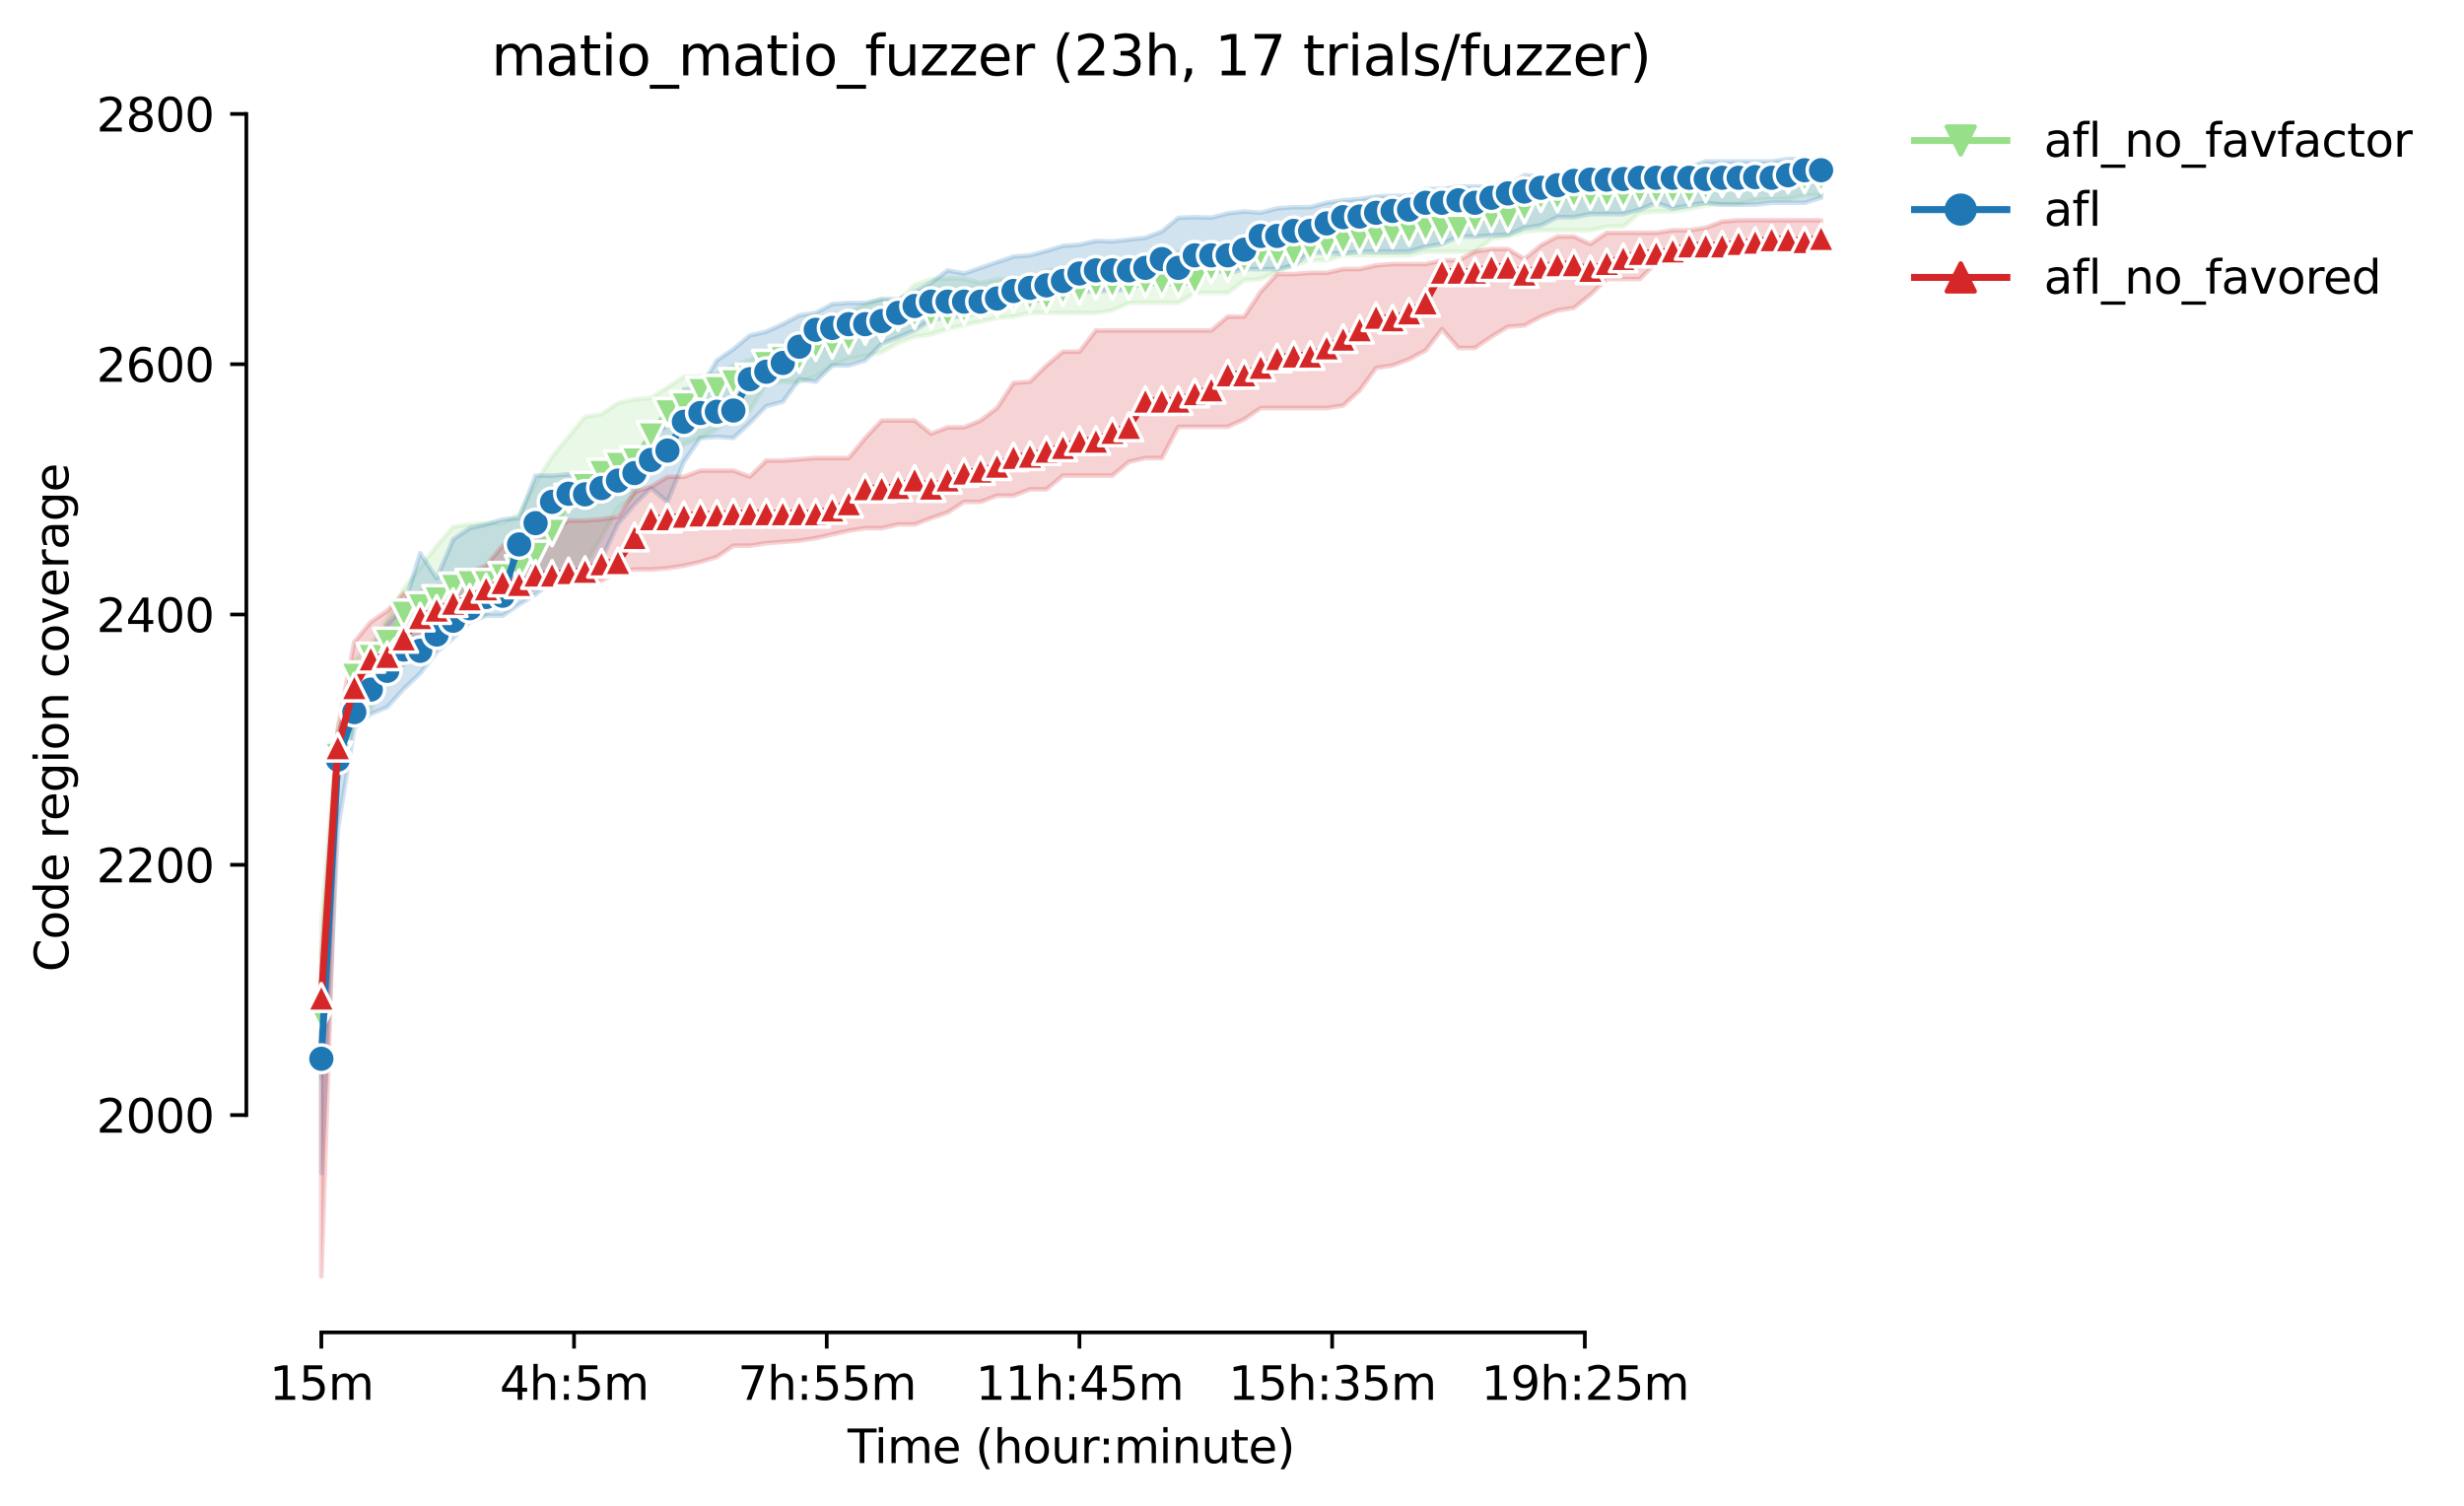 <?xml version="1.0" encoding="utf-8" standalone="no"?>
<!DOCTYPE svg PUBLIC "-//W3C//DTD SVG 1.1//EN"
  "http://www.w3.org/Graphics/SVG/1.1/DTD/svg11.dtd">
<svg height="325.986pt" version="1.1" viewBox="0 0 533.395 325.986" width="533.395pt" xmlns="http://www.w3.org/2000/svg" xmlns:xlink="http://www.w3.org/1999/xlink">
 <defs>
  <style type="text/css">*{stroke-linecap:butt;stroke-linejoin:round;}</style>
 </defs>
 <g id="figure_1">
  <g id="patch_1">
   <path d="M 0 325.986 
L 533.395 325.986 
L 533.395 0 
L 0 0 
z
" style="fill:#ffffff;"/>
  </g>
  <g id="axes_1">
   <g id="patch_2">
    <path d="M 53.328 288.43 
L 410.448 288.43 
L 410.448 22.318 
L 53.328 22.318 
z
" style="fill:#ffffff;"/>
   </g>
   <g id="PolyCollection_1">
    <defs>
     <path d="M 69.561 -126.861 
L 69.561 -92.726 
L 73.128 -157.202 
L 76.696 -169.664 
L 80.264 -172.238 
L 83.831 -181.313 
L 87.399 -186.867 
L 90.967 -189.305 
L 94.534 -187.815 
L 98.102 -191.337 
L 101.67 -191.608 
L 105.237 -192.962 
L 108.805 -198.245 
L 112.372 -199.193 
L 115.94 -200.954 
L 119.508 -201.36 
L 123.075 -201.902 
L 126.643 -203.663 
L 130.211 -209.758 
L 133.778 -215.989 
L 137.346 -218.698 
L 140.913 -226.013 
L 144.481 -227.232 
L 148.049 -229.805 
L 151.616 -231.16 
L 155.184 -233.056 
L 158.752 -236.172 
L 162.319 -237.12 
L 165.887 -242.809 
L 169.455 -243.351 
L 173.022 -243.215 
L 176.59 -244.434 
L 180.157 -247.008 
L 183.725 -248.227 
L 187.293 -248.904 
L 190.86 -249.717 
L 194.428 -251.749 
L 197.996 -253.103 
L 201.563 -253.638 
L 205.131 -254.729 
L 208.699 -255.677 
L 212.266 -256.354 
L 215.834 -257.167 
L 219.401 -257.438 
L 222.969 -258.251 
L 226.537 -258.251 
L 230.104 -258.251 
L 233.672 -258.251 
L 237.24 -258.251 
L 240.807 -258.792 
L 244.375 -260.418 
L 247.942 -260.418 
L 251.51 -260.418 
L 255.078 -260.418 
L 258.645 -262.585 
L 262.213 -262.585 
L 265.781 -262.585 
L 269.348 -265.294 
L 272.916 -265.565 
L 276.484 -267.191 
L 280.051 -268.545 
L 283.619 -269.629 
L 287.186 -269.629 
L 290.754 -270.712 
L 294.322 -270.712 
L 297.889 -270.712 
L 301.457 -270.712 
L 305.025 -270.712 
L 308.592 -271.525 
L 312.16 -271.525 
L 315.727 -271.525 
L 319.295 -271.525 
L 322.863 -274.234 
L 326.43 -274.776 
L 329.998 -275.86 
L 333.566 -276.131 
L 337.133 -276.131 
L 340.701 -276.131 
L 344.269 -276.131 
L 347.836 -276.943 
L 351.404 -276.943 
L 354.971 -279.923 
L 358.539 -280.194 
L 362.107 -280.194 
L 365.674 -280.736 
L 369.242 -281.549 
L 372.81 -281.82 
L 376.377 -281.82 
L 379.945 -282.632 
L 383.513 -282.903 
L 387.08 -282.903 
L 390.648 -283.716 
L 394.215 -283.716 
L 394.215 -289.405 
L 394.215 -289.405 
L 390.648 -289.405 
L 387.08 -288.592 
L 383.513 -288.592 
L 379.945 -288.592 
L 376.377 -288.592 
L 372.81 -288.592 
L 369.242 -288.592 
L 365.674 -288.592 
L 362.107 -287.509 
L 358.539 -286.696 
L 354.971 -286.696 
L 351.404 -286.696 
L 347.836 -286.425 
L 344.269 -285.612 
L 340.701 -285.341 
L 337.133 -285.341 
L 333.566 -284.8 
L 329.998 -284.258 
L 326.43 -283.716 
L 322.863 -281.82 
L 319.295 -280.736 
L 315.727 -280.194 
L 312.16 -280.194 
L 308.592 -278.84 
L 305.025 -278.298 
L 301.457 -278.298 
L 297.889 -276.131 
L 294.322 -275.589 
L 290.754 -274.776 
L 287.186 -274.776 
L 283.619 -274.234 
L 280.051 -274.234 
L 276.484 -274.234 
L 272.916 -274.234 
L 269.348 -272.88 
L 265.781 -272.88 
L 262.213 -271.796 
L 258.645 -271.525 
L 255.078 -271.525 
L 251.51 -269.629 
L 247.942 -269.629 
L 244.375 -269.629 
L 240.807 -269.358 
L 237.24 -267.732 
L 233.672 -267.732 
L 230.104 -267.462 
L 226.537 -267.462 
L 222.969 -265.565 
L 219.401 -265.565 
L 215.834 -265.565 
L 212.266 -264.752 
L 208.699 -265.701 
L 205.131 -265.701 
L 201.563 -265.565 
L 197.996 -264.346 
L 194.428 -260.689 
L 190.86 -261.231 
L 187.293 -260.012 
L 183.725 -258.522 
L 180.157 -256.9 
L 176.59 -254.864 
L 173.022 -252.02 
L 169.455 -251.478 
L 165.887 -249.853 
L 162.319 -248.092 
L 158.752 -246.873 
L 155.184 -245.112 
L 151.616 -244.57 
L 148.049 -244.434 
L 144.481 -242.132 
L 140.913 -239.829 
L 137.346 -239.558 
L 133.778 -238.745 
L 130.211 -236.307 
L 126.643 -235.765 
L 123.075 -231.431 
L 119.508 -227.096 
L 115.94 -221.407 
L 112.372 -214.635 
L 108.805 -212.759 
L 105.237 -212.738 
L 101.67 -212.467 
L 98.102 -211.926 
L 94.534 -207.862 
L 90.967 -203.121 
L 87.399 -198.516 
L 83.831 -191.878 
L 80.264 -186.46 
L 76.696 -183.074 
L 73.128 -167.768 
L 69.561 -126.861 
z
" id="m620ef77fdd" style="stroke:#98df8a;stroke-opacity:0.2;"/>
    </defs>
    <g clip-path="url(#pd48f4bbc6b)">
     <use style="fill:#98df8a;fill-opacity:0.2;stroke:#98df8a;stroke-opacity:0.2;" x="0" xlink:href="#m620ef77fdd" y="325.986"/>
    </g>
   </g>
   <g id="PolyCollection_2">
    <defs>
     <path d="M 69.561 -107.626 
L 69.561 -72.049 
L 73.128 -146.366 
L 76.696 -168.31 
L 80.264 -171.425 
L 83.831 -172.915 
L 87.399 -176.843 
L 90.967 -180.229 
L 94.534 -184.835 
L 98.102 -187.815 
L 101.67 -191.337 
L 105.237 -192.691 
L 108.805 -192.691 
L 112.372 -195.129 
L 115.94 -197.297 
L 119.508 -200.141 
L 123.075 -202.308 
L 126.643 -202.444 
L 130.211 -204.882 
L 133.778 -212.603 
L 137.346 -216.802 
L 140.913 -220.324 
L 144.481 -217.344 
L 148.049 -226.013 
L 151.616 -231.16 
L 155.184 -231.427 
L 158.752 -231.16 
L 162.319 -234.401 
L 165.887 -238.068 
L 169.455 -239.016 
L 173.022 -243.893 
L 176.59 -243.351 
L 180.157 -246.873 
L 183.725 -246.873 
L 187.293 -247.956 
L 190.86 -251.613 
L 194.428 -252.968 
L 197.996 -254.458 
L 201.563 -256.761 
L 205.131 -257.303 
L 208.699 -257.573 
L 212.266 -258.522 
L 215.834 -260.147 
L 219.401 -260.689 
L 222.969 -260.689 
L 226.537 -261.231 
L 230.104 -262.856 
L 233.672 -262.856 
L 237.24 -262.856 
L 240.807 -263.127 
L 244.375 -263.262 
L 247.942 -265.023 
L 251.51 -265.701 
L 255.078 -265.565 
L 258.645 -266.649 
L 262.213 -267.715 
L 265.781 -266.784 
L 269.348 -267.732 
L 272.916 -267.732 
L 276.484 -267.732 
L 280.051 -268.545 
L 283.619 -271.39 
L 287.186 -271.119 
L 290.754 -271.119 
L 294.322 -271.525 
L 297.889 -271.515 
L 301.457 -271.515 
L 305.025 -271.525 
L 308.592 -272.609 
L 312.16 -273.151 
L 315.727 -274.776 
L 319.295 -274.776 
L 322.863 -275.047 
L 326.43 -275.182 
L 329.998 -276.672 
L 333.566 -277.214 
L 337.133 -278.975 
L 340.701 -278.975 
L 344.269 -279.652 
L 347.836 -279.652 
L 351.404 -279.652 
L 354.971 -280.601 
L 358.539 -282.091 
L 362.107 -280.871 
L 365.674 -281.532 
L 369.242 -282.091 
L 372.81 -281.684 
L 376.377 -281.684 
L 379.945 -281.684 
L 383.513 -282.091 
L 387.08 -282.091 
L 390.648 -282.091 
L 394.215 -283.174 
L 394.215 -291.572 
L 394.215 -291.572 
L 390.648 -291.572 
L 387.08 -291.572 
L 383.513 -291.03 
L 379.945 -291.03 
L 376.377 -291.03 
L 372.81 -291.03 
L 369.242 -291.03 
L 365.674 -289.811 
L 362.107 -289.676 
L 358.539 -289.676 
L 354.971 -289.405 
L 351.404 -289.405 
L 347.836 -289.405 
L 344.269 -288.592 
L 340.701 -288.05 
L 337.133 -288.186 
L 333.566 -287.78 
L 329.998 -288.05 
L 326.43 -285.883 
L 322.863 -285.612 
L 319.295 -285.612 
L 315.727 -285.612 
L 312.16 -285.07 
L 308.592 -285.07 
L 305.025 -283.58 
L 301.457 -283.58 
L 297.889 -283.445 
L 294.322 -282.903 
L 290.754 -282.639 
L 287.186 -282.091 
L 283.619 -281.142 
L 280.051 -281.142 
L 276.484 -280.871 
L 272.916 -279.937 
L 269.348 -280.194 
L 265.781 -279.788 
L 262.213 -278.863 
L 258.645 -278.975 
L 255.078 -278.84 
L 251.51 -275.86 
L 247.942 -274.505 
L 244.375 -274.099 
L 240.807 -273.713 
L 237.24 -273.828 
L 233.672 -273.015 
L 230.104 -272.744 
L 226.537 -271.661 
L 222.969 -270.712 
L 219.401 -270.442 
L 215.834 -269.222 
L 212.266 -268.003 
L 208.699 -266.784 
L 205.131 -267.462 
L 201.563 -264.752 
L 197.996 -262.856 
L 194.428 -261.231 
L 190.86 -261.231 
L 187.293 -260.418 
L 183.725 -260.418 
L 180.157 -260.147 
L 176.59 -258.251 
L 173.022 -257.709 
L 169.455 -255.813 
L 165.887 -254.19 
L 162.319 -253.374 
L 158.752 -250.394 
L 155.184 -247.956 
L 151.616 -241.996 
L 148.049 -241.725 
L 144.481 -233.869 
L 140.913 -231.566 
L 137.346 -227.232 
L 133.778 -225.749 
L 130.211 -223.304 
L 126.643 -223.304 
L 123.075 -223.307 
L 119.508 -223.033 
L 115.94 -223.033 
L 112.372 -213.822 
L 108.805 -213.551 
L 105.237 -212.467 
L 101.67 -211.655 
L 98.102 -209.217 
L 94.534 -200.764 
L 90.967 -206.237 
L 87.399 -194.767 
L 83.831 -190.795 
L 80.264 -185.255 
L 76.696 -176.437 
L 73.128 -167.226 
L 69.561 -107.626 
z
" id="md431bacf4a" style="stroke:#1f77b4;stroke-opacity:0.2;"/>
    </defs>
    <g clip-path="url(#pd48f4bbc6b)">
     <use style="fill:#1f77b4;fill-opacity:0.2;stroke:#1f77b4;stroke-opacity:0.2;" x="0" xlink:href="#md431bacf4a" y="325.986"/>
    </g>
   </g>
   <g id="PolyCollection_3">
    <defs>
     <path d="M 69.561 -119.004 
L 69.561 -49.652 
L 73.128 -157.473 
L 76.696 -174.269 
L 80.264 -178.604 
L 83.831 -181.584 
L 87.399 -182.126 
L 90.967 -184.835 
L 94.534 -187.544 
L 98.102 -189.169 
L 101.67 -192.962 
L 105.237 -194.317 
L 108.805 -196.484 
L 112.372 -196.755 
L 115.94 -198.651 
L 119.508 -198.922 
L 123.075 -199.735 
L 126.643 -200.277 
L 130.211 -200.277 
L 133.778 -202.173 
L 137.346 -202.715 
L 140.913 -202.715 
L 144.481 -202.986 
L 148.049 -203.527 
L 151.616 -204.34 
L 155.184 -205.424 
L 158.752 -207.862 
L 162.319 -207.862 
L 165.887 -208.404 
L 169.455 -208.675 
L 173.022 -208.946 
L 176.59 -209.487 
L 180.157 -210.3 
L 183.725 -211.113 
L 187.293 -211.655 
L 190.86 -211.655 
L 194.428 -212.467 
L 197.996 -212.467 
L 201.563 -213.822 
L 205.131 -215.041 
L 208.699 -217.344 
L 212.266 -217.344 
L 215.834 -218.698 
L 219.401 -218.698 
L 222.969 -220.053 
L 226.537 -220.053 
L 230.104 -223.033 
L 233.672 -223.033 
L 237.24 -223.033 
L 240.807 -223.033 
L 244.375 -226.013 
L 247.942 -226.825 
L 251.51 -226.825 
L 255.078 -233.598 
L 258.645 -233.598 
L 262.213 -233.598 
L 265.781 -233.598 
L 269.348 -235.224 
L 272.916 -237.662 
L 276.484 -237.662 
L 280.051 -237.662 
L 283.619 -237.662 
L 287.186 -237.662 
L 290.754 -238.197 
L 294.322 -241.454 
L 297.889 -246.331 
L 301.457 -246.873 
L 305.025 -248.227 
L 308.592 -250.123 
L 312.16 -254.729 
L 315.727 -250.665 
L 319.295 -250.665 
L 322.863 -253.103 
L 326.43 -255.271 
L 329.998 -255.528 
L 333.566 -257.438 
L 337.133 -258.792 
L 340.701 -259.334 
L 344.269 -262.179 
L 347.836 -265.565 
L 351.404 -265.565 
L 354.971 -265.565 
L 358.539 -269.087 
L 362.107 -270.442 
L 365.674 -270.983 
L 369.242 -270.983 
L 372.81 -271.525 
L 376.377 -271.525 
L 379.945 -272.609 
L 383.513 -272.609 
L 387.08 -272.609 
L 390.648 -272.47 
L 394.215 -272.609 
L 394.215 -278.298 
L 394.215 -278.298 
L 390.648 -278.298 
L 387.08 -278.298 
L 383.513 -278.298 
L 379.945 -278.298 
L 376.377 -278.298 
L 372.81 -278.027 
L 369.242 -276.672 
L 365.674 -276.131 
L 362.107 -276.131 
L 358.539 -275.589 
L 354.971 -275.589 
L 351.404 -275.589 
L 347.836 -275.589 
L 344.269 -273.151 
L 340.701 -274.776 
L 337.133 -274.776 
L 333.566 -272.88 
L 329.998 -269.9 
L 326.43 -272.067 
L 322.863 -272.067 
L 319.295 -271.525 
L 315.727 -269.629 
L 312.16 -269.629 
L 308.592 -268.816 
L 305.025 -268.816 
L 301.457 -268.816 
L 297.889 -268.545 
L 294.322 -267.732 
L 290.754 -267.732 
L 287.186 -266.92 
L 283.619 -266.92 
L 280.051 -266.649 
L 276.484 -266.649 
L 272.916 -262.856 
L 269.348 -257.438 
L 265.781 -257.438 
L 262.213 -254.458 
L 258.645 -254.458 
L 255.078 -254.458 
L 251.51 -254.458 
L 247.942 -254.458 
L 244.375 -254.458 
L 240.807 -254.458 
L 237.24 -254.458 
L 233.672 -249.853 
L 230.104 -249.853 
L 226.537 -246.873 
L 222.969 -243.351 
L 219.401 -243.08 
L 215.834 -237.662 
L 212.266 -234.953 
L 208.699 -233.493 
L 205.131 -233.463 
L 201.563 -232.108 
L 197.996 -234.953 
L 194.428 -234.953 
L 190.86 -234.953 
L 187.293 -231.16 
L 183.725 -226.825 
L 180.157 -226.825 
L 176.59 -226.825 
L 173.022 -226.555 
L 169.455 -226.284 
L 165.887 -226.284 
L 162.319 -222.796 
L 158.752 -224.116 
L 155.184 -224.116 
L 151.616 -224.116 
L 148.049 -222.762 
L 144.481 -222.762 
L 140.913 -220.595 
L 137.346 -219.511 
L 133.778 -214.093 
L 130.211 -213.551 
L 126.643 -213.28 
L 123.075 -213.28 
L 119.508 -211.113 
L 115.94 -211.113 
L 112.372 -208.675 
L 108.805 -207.862 
L 105.237 -203.527 
L 101.67 -202.173 
L 98.102 -199.464 
L 94.534 -199.193 
L 90.967 -197.744 
L 87.399 -197.568 
L 83.831 -193.775 
L 80.264 -191.337 
L 76.696 -187.002 
L 73.128 -168.31 
L 69.561 -119.004 
z
" id="m2682dedc69" style="stroke:#d62728;stroke-opacity:0.2;"/>
    </defs>
    <g clip-path="url(#pd48f4bbc6b)">
     <use style="fill:#d62728;fill-opacity:0.2;stroke:#d62728;stroke-opacity:0.2;" x="0" xlink:href="#m2682dedc69" y="325.986"/>
    </g>
   </g>
   <g id="matplotlib.axis_1">
    <g id="xtick_1">
     <g id="line2d_1">
      <defs>
       <path d="M 0 0 
L 0 3.5 
" id="m98e3b57930" style="stroke:#000000;stroke-width:0.8;"/>
      </defs>
      <g>
       <use style="stroke:#000000;stroke-width:0.8;" x="69.561" xlink:href="#m98e3b57930" y="288.43"/>
      </g>
     </g>
     <g id="text_1">
      <!-- 15m -->
      <g transform="translate(58.328 303.029)scale(0.1 -0.1)">
       <defs>
        <path d="M 794 531 
L 1825 531 
L 1825 4091 
L 703 3866 
L 703 4441 
L 1819 4666 
L 2450 4666 
L 2450 531 
L 3481 531 
L 3481 0 
L 794 0 
L 794 531 
z
" id="DejaVuSans-31" transform="scale(0.016)"/>
        <path d="M 691 4666 
L 3169 4666 
L 3169 4134 
L 1269 4134 
L 1269 2991 
Q 1406 3038 1543 3061 
Q 1681 3084 1819 3084 
Q 2600 3084 3056 2656 
Q 3513 2228 3513 1497 
Q 3513 744 3044 326 
Q 2575 -91 1722 -91 
Q 1428 -91 1123 -41 
Q 819 9 494 109 
L 494 744 
Q 775 591 1075 516 
Q 1375 441 1709 441 
Q 2250 441 2565 725 
Q 2881 1009 2881 1497 
Q 2881 1984 2565 2268 
Q 2250 2553 1709 2553 
Q 1456 2553 1204 2497 
Q 953 2441 691 2322 
L 691 4666 
z
" id="DejaVuSans-35" transform="scale(0.016)"/>
        <path d="M 3328 2828 
Q 3544 3216 3844 3400 
Q 4144 3584 4550 3584 
Q 5097 3584 5394 3201 
Q 5691 2819 5691 2113 
L 5691 0 
L 5113 0 
L 5113 2094 
Q 5113 2597 4934 2840 
Q 4756 3084 4391 3084 
Q 3944 3084 3684 2787 
Q 3425 2491 3425 1978 
L 3425 0 
L 2847 0 
L 2847 2094 
Q 2847 2600 2669 2842 
Q 2491 3084 2119 3084 
Q 1678 3084 1418 2786 
Q 1159 2488 1159 1978 
L 1159 0 
L 581 0 
L 581 3500 
L 1159 3500 
L 1159 2956 
Q 1356 3278 1631 3431 
Q 1906 3584 2284 3584 
Q 2666 3584 2933 3390 
Q 3200 3197 3328 2828 
z
" id="DejaVuSans-6d" transform="scale(0.016)"/>
       </defs>
       <use xlink:href="#DejaVuSans-31"/>
       <use x="63.623" xlink:href="#DejaVuSans-35"/>
       <use x="127.246" xlink:href="#DejaVuSans-6d"/>
      </g>
     </g>
    </g>
    <g id="xtick_2">
     <g id="line2d_2">
      <g>
       <use style="stroke:#000000;stroke-width:0.8;" x="124.265" xlink:href="#m98e3b57930" y="288.43"/>
      </g>
     </g>
     <g id="text_2">
      <!-- 4h:5m -->
      <g transform="translate(108.179 303.029)scale(0.1 -0.1)">
       <defs>
        <path d="M 2419 4116 
L 825 1625 
L 2419 1625 
L 2419 4116 
z
M 2253 4666 
L 3047 4666 
L 3047 1625 
L 3713 1625 
L 3713 1100 
L 3047 1100 
L 3047 0 
L 2419 0 
L 2419 1100 
L 313 1100 
L 313 1709 
L 2253 4666 
z
" id="DejaVuSans-34" transform="scale(0.016)"/>
        <path d="M 3513 2113 
L 3513 0 
L 2938 0 
L 2938 2094 
Q 2938 2591 2744 2837 
Q 2550 3084 2163 3084 
Q 1697 3084 1428 2787 
Q 1159 2491 1159 1978 
L 1159 0 
L 581 0 
L 581 4863 
L 1159 4863 
L 1159 2956 
Q 1366 3272 1645 3428 
Q 1925 3584 2291 3584 
Q 2894 3584 3203 3211 
Q 3513 2838 3513 2113 
z
" id="DejaVuSans-68" transform="scale(0.016)"/>
        <path d="M 750 794 
L 1409 794 
L 1409 0 
L 750 0 
L 750 794 
z
M 750 3309 
L 1409 3309 
L 1409 2516 
L 750 2516 
L 750 3309 
z
" id="DejaVuSans-3a" transform="scale(0.016)"/>
       </defs>
       <use xlink:href="#DejaVuSans-34"/>
       <use x="63.623" xlink:href="#DejaVuSans-68"/>
       <use x="127.002" xlink:href="#DejaVuSans-3a"/>
       <use x="160.693" xlink:href="#DejaVuSans-35"/>
       <use x="224.316" xlink:href="#DejaVuSans-6d"/>
      </g>
     </g>
    </g>
    <g id="xtick_3">
     <g id="line2d_3">
      <g>
       <use style="stroke:#000000;stroke-width:0.8;" x="178.968" xlink:href="#m98e3b57930" y="288.43"/>
      </g>
     </g>
     <g id="text_3">
      <!-- 7h:55m -->
      <g transform="translate(159.701 303.029)scale(0.1 -0.1)">
       <defs>
        <path d="M 525 4666 
L 3525 4666 
L 3525 4397 
L 1831 0 
L 1172 0 
L 2766 4134 
L 525 4134 
L 525 4666 
z
" id="DejaVuSans-37" transform="scale(0.016)"/>
       </defs>
       <use xlink:href="#DejaVuSans-37"/>
       <use x="63.623" xlink:href="#DejaVuSans-68"/>
       <use x="127.002" xlink:href="#DejaVuSans-3a"/>
       <use x="160.693" xlink:href="#DejaVuSans-35"/>
       <use x="224.316" xlink:href="#DejaVuSans-35"/>
       <use x="287.939" xlink:href="#DejaVuSans-6d"/>
      </g>
     </g>
    </g>
    <g id="xtick_4">
     <g id="line2d_4">
      <g>
       <use style="stroke:#000000;stroke-width:0.8;" x="233.672" xlink:href="#m98e3b57930" y="288.43"/>
      </g>
     </g>
     <g id="text_4">
      <!-- 11h:45m -->
      <g transform="translate(211.224 303.029)scale(0.1 -0.1)">
       <use xlink:href="#DejaVuSans-31"/>
       <use x="63.623" xlink:href="#DejaVuSans-31"/>
       <use x="127.246" xlink:href="#DejaVuSans-68"/>
       <use x="190.625" xlink:href="#DejaVuSans-3a"/>
       <use x="224.316" xlink:href="#DejaVuSans-34"/>
       <use x="287.939" xlink:href="#DejaVuSans-35"/>
       <use x="351.562" xlink:href="#DejaVuSans-6d"/>
      </g>
     </g>
    </g>
    <g id="xtick_5">
     <g id="line2d_5">
      <g>
       <use style="stroke:#000000;stroke-width:0.8;" x="288.376" xlink:href="#m98e3b57930" y="288.43"/>
      </g>
     </g>
     <g id="text_5">
      <!-- 15h:35m -->
      <g transform="translate(265.927 303.029)scale(0.1 -0.1)">
       <defs>
        <path d="M 2597 2516 
Q 3050 2419 3304 2112 
Q 3559 1806 3559 1356 
Q 3559 666 3084 287 
Q 2609 -91 1734 -91 
Q 1441 -91 1130 -33 
Q 819 25 488 141 
L 488 750 
Q 750 597 1062 519 
Q 1375 441 1716 441 
Q 2309 441 2620 675 
Q 2931 909 2931 1356 
Q 2931 1769 2642 2001 
Q 2353 2234 1838 2234 
L 1294 2234 
L 1294 2753 
L 1863 2753 
Q 2328 2753 2575 2939 
Q 2822 3125 2822 3475 
Q 2822 3834 2567 4026 
Q 2313 4219 1838 4219 
Q 1578 4219 1281 4162 
Q 984 4106 628 3988 
L 628 4550 
Q 988 4650 1302 4700 
Q 1616 4750 1894 4750 
Q 2613 4750 3031 4423 
Q 3450 4097 3450 3541 
Q 3450 3153 3228 2886 
Q 3006 2619 2597 2516 
z
" id="DejaVuSans-33" transform="scale(0.016)"/>
       </defs>
       <use xlink:href="#DejaVuSans-31"/>
       <use x="63.623" xlink:href="#DejaVuSans-35"/>
       <use x="127.246" xlink:href="#DejaVuSans-68"/>
       <use x="190.625" xlink:href="#DejaVuSans-3a"/>
       <use x="224.316" xlink:href="#DejaVuSans-33"/>
       <use x="287.939" xlink:href="#DejaVuSans-35"/>
       <use x="351.562" xlink:href="#DejaVuSans-6d"/>
      </g>
     </g>
    </g>
    <g id="xtick_6">
     <g id="line2d_6">
      <g>
       <use style="stroke:#000000;stroke-width:0.8;" x="343.079" xlink:href="#m98e3b57930" y="288.43"/>
      </g>
     </g>
     <g id="text_6">
      <!-- 19h:25m -->
      <g transform="translate(320.631 303.029)scale(0.1 -0.1)">
       <defs>
        <path d="M 703 97 
L 703 672 
Q 941 559 1184 500 
Q 1428 441 1663 441 
Q 2288 441 2617 861 
Q 2947 1281 2994 2138 
Q 2813 1869 2534 1725 
Q 2256 1581 1919 1581 
Q 1219 1581 811 2004 
Q 403 2428 403 3163 
Q 403 3881 828 4315 
Q 1253 4750 1959 4750 
Q 2769 4750 3195 4129 
Q 3622 3509 3622 2328 
Q 3622 1225 3098 567 
Q 2575 -91 1691 -91 
Q 1453 -91 1209 -44 
Q 966 3 703 97 
z
M 1959 2075 
Q 2384 2075 2632 2365 
Q 2881 2656 2881 3163 
Q 2881 3666 2632 3958 
Q 2384 4250 1959 4250 
Q 1534 4250 1286 3958 
Q 1038 3666 1038 3163 
Q 1038 2656 1286 2365 
Q 1534 2075 1959 2075 
z
" id="DejaVuSans-39" transform="scale(0.016)"/>
        <path d="M 1228 531 
L 3431 531 
L 3431 0 
L 469 0 
L 469 531 
Q 828 903 1448 1529 
Q 2069 2156 2228 2338 
Q 2531 2678 2651 2914 
Q 2772 3150 2772 3378 
Q 2772 3750 2511 3984 
Q 2250 4219 1831 4219 
Q 1534 4219 1204 4116 
Q 875 4013 500 3803 
L 500 4441 
Q 881 4594 1212 4672 
Q 1544 4750 1819 4750 
Q 2544 4750 2975 4387 
Q 3406 4025 3406 3419 
Q 3406 3131 3298 2873 
Q 3191 2616 2906 2266 
Q 2828 2175 2409 1742 
Q 1991 1309 1228 531 
z
" id="DejaVuSans-32" transform="scale(0.016)"/>
       </defs>
       <use xlink:href="#DejaVuSans-31"/>
       <use x="63.623" xlink:href="#DejaVuSans-39"/>
       <use x="127.246" xlink:href="#DejaVuSans-68"/>
       <use x="190.625" xlink:href="#DejaVuSans-3a"/>
       <use x="224.316" xlink:href="#DejaVuSans-32"/>
       <use x="287.939" xlink:href="#DejaVuSans-35"/>
       <use x="351.562" xlink:href="#DejaVuSans-6d"/>
      </g>
     </g>
    </g>
    <g id="text_7">
     <!-- Time (hour:minute) -->
     <g transform="translate(183.481 316.707)scale(0.1 -0.1)">
      <defs>
       <path d="M -19 4666 
L 3928 4666 
L 3928 4134 
L 2272 4134 
L 2272 0 
L 1638 0 
L 1638 4134 
L -19 4134 
L -19 4666 
z
" id="DejaVuSans-54" transform="scale(0.016)"/>
       <path d="M 603 3500 
L 1178 3500 
L 1178 0 
L 603 0 
L 603 3500 
z
M 603 4863 
L 1178 4863 
L 1178 4134 
L 603 4134 
L 603 4863 
z
" id="DejaVuSans-69" transform="scale(0.016)"/>
       <path d="M 3597 1894 
L 3597 1613 
L 953 1613 
Q 991 1019 1311 708 
Q 1631 397 2203 397 
Q 2534 397 2845 478 
Q 3156 559 3463 722 
L 3463 178 
Q 3153 47 2828 -22 
Q 2503 -91 2169 -91 
Q 1331 -91 842 396 
Q 353 884 353 1716 
Q 353 2575 817 3079 
Q 1281 3584 2069 3584 
Q 2775 3584 3186 3129 
Q 3597 2675 3597 1894 
z
M 3022 2063 
Q 3016 2534 2758 2815 
Q 2500 3097 2075 3097 
Q 1594 3097 1305 2825 
Q 1016 2553 972 2059 
L 3022 2063 
z
" id="DejaVuSans-65" transform="scale(0.016)"/>
       <path id="DejaVuSans-20" transform="scale(0.016)"/>
       <path d="M 1984 4856 
Q 1566 4138 1362 3434 
Q 1159 2731 1159 2009 
Q 1159 1288 1364 580 
Q 1569 -128 1984 -844 
L 1484 -844 
Q 1016 -109 783 600 
Q 550 1309 550 2009 
Q 550 2706 781 3412 
Q 1013 4119 1484 4856 
L 1984 4856 
z
" id="DejaVuSans-28" transform="scale(0.016)"/>
       <path d="M 1959 3097 
Q 1497 3097 1228 2736 
Q 959 2375 959 1747 
Q 959 1119 1226 758 
Q 1494 397 1959 397 
Q 2419 397 2687 759 
Q 2956 1122 2956 1747 
Q 2956 2369 2687 2733 
Q 2419 3097 1959 3097 
z
M 1959 3584 
Q 2709 3584 3137 3096 
Q 3566 2609 3566 1747 
Q 3566 888 3137 398 
Q 2709 -91 1959 -91 
Q 1206 -91 779 398 
Q 353 888 353 1747 
Q 353 2609 779 3096 
Q 1206 3584 1959 3584 
z
" id="DejaVuSans-6f" transform="scale(0.016)"/>
       <path d="M 544 1381 
L 544 3500 
L 1119 3500 
L 1119 1403 
Q 1119 906 1312 657 
Q 1506 409 1894 409 
Q 2359 409 2629 706 
Q 2900 1003 2900 1516 
L 2900 3500 
L 3475 3500 
L 3475 0 
L 2900 0 
L 2900 538 
Q 2691 219 2414 64 
Q 2138 -91 1772 -91 
Q 1169 -91 856 284 
Q 544 659 544 1381 
z
M 1991 3584 
L 1991 3584 
z
" id="DejaVuSans-75" transform="scale(0.016)"/>
       <path d="M 2631 2963 
Q 2534 3019 2420 3045 
Q 2306 3072 2169 3072 
Q 1681 3072 1420 2755 
Q 1159 2438 1159 1844 
L 1159 0 
L 581 0 
L 581 3500 
L 1159 3500 
L 1159 2956 
Q 1341 3275 1631 3429 
Q 1922 3584 2338 3584 
Q 2397 3584 2469 3576 
Q 2541 3569 2628 3553 
L 2631 2963 
z
" id="DejaVuSans-72" transform="scale(0.016)"/>
       <path d="M 3513 2113 
L 3513 0 
L 2938 0 
L 2938 2094 
Q 2938 2591 2744 2837 
Q 2550 3084 2163 3084 
Q 1697 3084 1428 2787 
Q 1159 2491 1159 1978 
L 1159 0 
L 581 0 
L 581 3500 
L 1159 3500 
L 1159 2956 
Q 1366 3272 1645 3428 
Q 1925 3584 2291 3584 
Q 2894 3584 3203 3211 
Q 3513 2838 3513 2113 
z
" id="DejaVuSans-6e" transform="scale(0.016)"/>
       <path d="M 1172 4494 
L 1172 3500 
L 2356 3500 
L 2356 3053 
L 1172 3053 
L 1172 1153 
Q 1172 725 1289 603 
Q 1406 481 1766 481 
L 2356 481 
L 2356 0 
L 1766 0 
Q 1100 0 847 248 
Q 594 497 594 1153 
L 594 3053 
L 172 3053 
L 172 3500 
L 594 3500 
L 594 4494 
L 1172 4494 
z
" id="DejaVuSans-74" transform="scale(0.016)"/>
       <path d="M 513 4856 
L 1013 4856 
Q 1481 4119 1714 3412 
Q 1947 2706 1947 2009 
Q 1947 1309 1714 600 
Q 1481 -109 1013 -844 
L 513 -844 
Q 928 -128 1133 580 
Q 1338 1288 1338 2009 
Q 1338 2731 1133 3434 
Q 928 4138 513 4856 
z
" id="DejaVuSans-29" transform="scale(0.016)"/>
      </defs>
      <use xlink:href="#DejaVuSans-54"/>
      <use x="57.959" xlink:href="#DejaVuSans-69"/>
      <use x="85.742" xlink:href="#DejaVuSans-6d"/>
      <use x="183.154" xlink:href="#DejaVuSans-65"/>
      <use x="244.678" xlink:href="#DejaVuSans-20"/>
      <use x="276.465" xlink:href="#DejaVuSans-28"/>
      <use x="315.479" xlink:href="#DejaVuSans-68"/>
      <use x="378.857" xlink:href="#DejaVuSans-6f"/>
      <use x="440.039" xlink:href="#DejaVuSans-75"/>
      <use x="503.418" xlink:href="#DejaVuSans-72"/>
      <use x="542.781" xlink:href="#DejaVuSans-3a"/>
      <use x="576.473" xlink:href="#DejaVuSans-6d"/>
      <use x="673.885" xlink:href="#DejaVuSans-69"/>
      <use x="701.668" xlink:href="#DejaVuSans-6e"/>
      <use x="765.047" xlink:href="#DejaVuSans-75"/>
      <use x="828.426" xlink:href="#DejaVuSans-74"/>
      <use x="867.635" xlink:href="#DejaVuSans-65"/>
      <use x="929.158" xlink:href="#DejaVuSans-29"/>
     </g>
    </g>
   </g>
   <g id="matplotlib.axis_2">
    <g id="ytick_1">
     <g id="line2d_7">
      <defs>
       <path d="M 0 0 
L -3.5 0 
" id="m5c39695a06" style="stroke:#000000;stroke-width:0.8;"/>
      </defs>
      <g>
       <use style="stroke:#000000;stroke-width:0.8;" x="53.328" xlink:href="#m5c39695a06" y="241.387"/>
      </g>
     </g>
     <g id="text_8">
      <!-- 2000 -->
      <g transform="translate(20.878 245.186)scale(0.1 -0.1)">
       <defs>
        <path d="M 2034 4250 
Q 1547 4250 1301 3770 
Q 1056 3291 1056 2328 
Q 1056 1369 1301 889 
Q 1547 409 2034 409 
Q 2525 409 2770 889 
Q 3016 1369 3016 2328 
Q 3016 3291 2770 3770 
Q 2525 4250 2034 4250 
z
M 2034 4750 
Q 2819 4750 3233 4129 
Q 3647 3509 3647 2328 
Q 3647 1150 3233 529 
Q 2819 -91 2034 -91 
Q 1250 -91 836 529 
Q 422 1150 422 2328 
Q 422 3509 836 4129 
Q 1250 4750 2034 4750 
z
" id="DejaVuSans-30" transform="scale(0.016)"/>
       </defs>
       <use xlink:href="#DejaVuSans-32"/>
       <use x="63.623" xlink:href="#DejaVuSans-30"/>
       <use x="127.246" xlink:href="#DejaVuSans-30"/>
       <use x="190.869" xlink:href="#DejaVuSans-30"/>
      </g>
     </g>
    </g>
    <g id="ytick_2">
     <g id="line2d_8">
      <g>
       <use style="stroke:#000000;stroke-width:0.8;" x="53.328" xlink:href="#m5c39695a06" y="187.206"/>
      </g>
     </g>
     <g id="text_9">
      <!-- 2200 -->
      <g transform="translate(20.878 191.005)scale(0.1 -0.1)">
       <use xlink:href="#DejaVuSans-32"/>
       <use x="63.623" xlink:href="#DejaVuSans-32"/>
       <use x="127.246" xlink:href="#DejaVuSans-30"/>
       <use x="190.869" xlink:href="#DejaVuSans-30"/>
      </g>
     </g>
    </g>
    <g id="ytick_3">
     <g id="line2d_9">
      <g>
       <use style="stroke:#000000;stroke-width:0.8;" x="53.328" xlink:href="#m5c39695a06" y="133.024"/>
      </g>
     </g>
     <g id="text_10">
      <!-- 2400 -->
      <g transform="translate(20.878 136.824)scale(0.1 -0.1)">
       <use xlink:href="#DejaVuSans-32"/>
       <use x="63.623" xlink:href="#DejaVuSans-34"/>
       <use x="127.246" xlink:href="#DejaVuSans-30"/>
       <use x="190.869" xlink:href="#DejaVuSans-30"/>
      </g>
     </g>
    </g>
    <g id="ytick_4">
     <g id="line2d_10">
      <g>
       <use style="stroke:#000000;stroke-width:0.8;" x="53.328" xlink:href="#m5c39695a06" y="78.843"/>
      </g>
     </g>
     <g id="text_11">
      <!-- 2600 -->
      <g transform="translate(20.878 82.642)scale(0.1 -0.1)">
       <defs>
        <path d="M 2113 2584 
Q 1688 2584 1439 2293 
Q 1191 2003 1191 1497 
Q 1191 994 1439 701 
Q 1688 409 2113 409 
Q 2538 409 2786 701 
Q 3034 994 3034 1497 
Q 3034 2003 2786 2293 
Q 2538 2584 2113 2584 
z
M 3366 4563 
L 3366 3988 
Q 3128 4100 2886 4159 
Q 2644 4219 2406 4219 
Q 1781 4219 1451 3797 
Q 1122 3375 1075 2522 
Q 1259 2794 1537 2939 
Q 1816 3084 2150 3084 
Q 2853 3084 3261 2657 
Q 3669 2231 3669 1497 
Q 3669 778 3244 343 
Q 2819 -91 2113 -91 
Q 1303 -91 875 529 
Q 447 1150 447 2328 
Q 447 3434 972 4092 
Q 1497 4750 2381 4750 
Q 2619 4750 2861 4703 
Q 3103 4656 3366 4563 
z
" id="DejaVuSans-36" transform="scale(0.016)"/>
       </defs>
       <use xlink:href="#DejaVuSans-32"/>
       <use x="63.623" xlink:href="#DejaVuSans-36"/>
       <use x="127.246" xlink:href="#DejaVuSans-30"/>
       <use x="190.869" xlink:href="#DejaVuSans-30"/>
      </g>
     </g>
    </g>
    <g id="ytick_5">
     <g id="line2d_11">
      <g>
       <use style="stroke:#000000;stroke-width:0.8;" x="53.328" xlink:href="#m5c39695a06" y="24.661"/>
      </g>
     </g>
     <g id="text_12">
      <!-- 2800 -->
      <g transform="translate(20.878 28.461)scale(0.1 -0.1)">
       <defs>
        <path d="M 2034 2216 
Q 1584 2216 1326 1975 
Q 1069 1734 1069 1313 
Q 1069 891 1326 650 
Q 1584 409 2034 409 
Q 2484 409 2743 651 
Q 3003 894 3003 1313 
Q 3003 1734 2745 1975 
Q 2488 2216 2034 2216 
z
M 1403 2484 
Q 997 2584 770 2862 
Q 544 3141 544 3541 
Q 544 4100 942 4425 
Q 1341 4750 2034 4750 
Q 2731 4750 3128 4425 
Q 3525 4100 3525 3541 
Q 3525 3141 3298 2862 
Q 3072 2584 2669 2484 
Q 3125 2378 3379 2068 
Q 3634 1759 3634 1313 
Q 3634 634 3220 271 
Q 2806 -91 2034 -91 
Q 1263 -91 848 271 
Q 434 634 434 1313 
Q 434 1759 690 2068 
Q 947 2378 1403 2484 
z
M 1172 3481 
Q 1172 3119 1398 2916 
Q 1625 2713 2034 2713 
Q 2441 2713 2670 2916 
Q 2900 3119 2900 3481 
Q 2900 3844 2670 4047 
Q 2441 4250 2034 4250 
Q 1625 4250 1398 4047 
Q 1172 3844 1172 3481 
z
" id="DejaVuSans-38" transform="scale(0.016)"/>
       </defs>
       <use xlink:href="#DejaVuSans-32"/>
       <use x="63.623" xlink:href="#DejaVuSans-38"/>
       <use x="127.246" xlink:href="#DejaVuSans-30"/>
       <use x="190.869" xlink:href="#DejaVuSans-30"/>
      </g>
     </g>
    </g>
    <g id="text_13">
     <!-- Code region coverage -->
     <g transform="translate(14.798 210.38)rotate(-90)scale(0.1 -0.1)">
      <defs>
       <path d="M 4122 4306 
L 4122 3641 
Q 3803 3938 3442 4084 
Q 3081 4231 2675 4231 
Q 1875 4231 1450 3742 
Q 1025 3253 1025 2328 
Q 1025 1406 1450 917 
Q 1875 428 2675 428 
Q 3081 428 3442 575 
Q 3803 722 4122 1019 
L 4122 359 
Q 3791 134 3420 21 
Q 3050 -91 2638 -91 
Q 1578 -91 968 557 
Q 359 1206 359 2328 
Q 359 3453 968 4101 
Q 1578 4750 2638 4750 
Q 3056 4750 3426 4639 
Q 3797 4528 4122 4306 
z
" id="DejaVuSans-43" transform="scale(0.016)"/>
       <path d="M 2906 2969 
L 2906 4863 
L 3481 4863 
L 3481 0 
L 2906 0 
L 2906 525 
Q 2725 213 2448 61 
Q 2172 -91 1784 -91 
Q 1150 -91 751 415 
Q 353 922 353 1747 
Q 353 2572 751 3078 
Q 1150 3584 1784 3584 
Q 2172 3584 2448 3432 
Q 2725 3281 2906 2969 
z
M 947 1747 
Q 947 1113 1208 752 
Q 1469 391 1925 391 
Q 2381 391 2643 752 
Q 2906 1113 2906 1747 
Q 2906 2381 2643 2742 
Q 2381 3103 1925 3103 
Q 1469 3103 1208 2742 
Q 947 2381 947 1747 
z
" id="DejaVuSans-64" transform="scale(0.016)"/>
       <path d="M 2906 1791 
Q 2906 2416 2648 2759 
Q 2391 3103 1925 3103 
Q 1463 3103 1205 2759 
Q 947 2416 947 1791 
Q 947 1169 1205 825 
Q 1463 481 1925 481 
Q 2391 481 2648 825 
Q 2906 1169 2906 1791 
z
M 3481 434 
Q 3481 -459 3084 -895 
Q 2688 -1331 1869 -1331 
Q 1566 -1331 1297 -1286 
Q 1028 -1241 775 -1147 
L 775 -588 
Q 1028 -725 1275 -790 
Q 1522 -856 1778 -856 
Q 2344 -856 2625 -561 
Q 2906 -266 2906 331 
L 2906 616 
Q 2728 306 2450 153 
Q 2172 0 1784 0 
Q 1141 0 747 490 
Q 353 981 353 1791 
Q 353 2603 747 3093 
Q 1141 3584 1784 3584 
Q 2172 3584 2450 3431 
Q 2728 3278 2906 2969 
L 2906 3500 
L 3481 3500 
L 3481 434 
z
" id="DejaVuSans-67" transform="scale(0.016)"/>
       <path d="M 3122 3366 
L 3122 2828 
Q 2878 2963 2633 3030 
Q 2388 3097 2138 3097 
Q 1578 3097 1268 2742 
Q 959 2388 959 1747 
Q 959 1106 1268 751 
Q 1578 397 2138 397 
Q 2388 397 2633 464 
Q 2878 531 3122 666 
L 3122 134 
Q 2881 22 2623 -34 
Q 2366 -91 2075 -91 
Q 1284 -91 818 406 
Q 353 903 353 1747 
Q 353 2603 823 3093 
Q 1294 3584 2113 3584 
Q 2378 3584 2631 3529 
Q 2884 3475 3122 3366 
z
" id="DejaVuSans-63" transform="scale(0.016)"/>
       <path d="M 191 3500 
L 800 3500 
L 1894 563 
L 2988 3500 
L 3597 3500 
L 2284 0 
L 1503 0 
L 191 3500 
z
" id="DejaVuSans-76" transform="scale(0.016)"/>
       <path d="M 2194 1759 
Q 1497 1759 1228 1600 
Q 959 1441 959 1056 
Q 959 750 1161 570 
Q 1363 391 1709 391 
Q 2188 391 2477 730 
Q 2766 1069 2766 1631 
L 2766 1759 
L 2194 1759 
z
M 3341 1997 
L 3341 0 
L 2766 0 
L 2766 531 
Q 2569 213 2275 61 
Q 1981 -91 1556 -91 
Q 1019 -91 701 211 
Q 384 513 384 1019 
Q 384 1609 779 1909 
Q 1175 2209 1959 2209 
L 2766 2209 
L 2766 2266 
Q 2766 2663 2505 2880 
Q 2244 3097 1772 3097 
Q 1472 3097 1187 3025 
Q 903 2953 641 2809 
L 641 3341 
Q 956 3463 1253 3523 
Q 1550 3584 1831 3584 
Q 2591 3584 2966 3190 
Q 3341 2797 3341 1997 
z
" id="DejaVuSans-61" transform="scale(0.016)"/>
      </defs>
      <use xlink:href="#DejaVuSans-43"/>
      <use x="69.824" xlink:href="#DejaVuSans-6f"/>
      <use x="131.006" xlink:href="#DejaVuSans-64"/>
      <use x="194.482" xlink:href="#DejaVuSans-65"/>
      <use x="256.006" xlink:href="#DejaVuSans-20"/>
      <use x="287.793" xlink:href="#DejaVuSans-72"/>
      <use x="326.656" xlink:href="#DejaVuSans-65"/>
      <use x="388.18" xlink:href="#DejaVuSans-67"/>
      <use x="451.656" xlink:href="#DejaVuSans-69"/>
      <use x="479.439" xlink:href="#DejaVuSans-6f"/>
      <use x="540.621" xlink:href="#DejaVuSans-6e"/>
      <use x="604" xlink:href="#DejaVuSans-20"/>
      <use x="635.787" xlink:href="#DejaVuSans-63"/>
      <use x="690.768" xlink:href="#DejaVuSans-6f"/>
      <use x="751.949" xlink:href="#DejaVuSans-76"/>
      <use x="811.129" xlink:href="#DejaVuSans-65"/>
      <use x="872.652" xlink:href="#DejaVuSans-72"/>
      <use x="913.766" xlink:href="#DejaVuSans-61"/>
      <use x="975.045" xlink:href="#DejaVuSans-67"/>
      <use x="1038.521" xlink:href="#DejaVuSans-65"/>
     </g>
    </g>
   </g>
   <g id="line2d_12">
    <path clip-path="url(#pd48f4bbc6b)" d="M 69.561 220.121 
L 73.128 163.637 
L 76.696 146.299 
L 80.264 142.235 
L 83.831 138.984 
L 87.399 132.889 
L 90.967 131.263 
L 94.534 129.773 
L 98.102 127.064 
L 101.67 126.252 
L 105.237 126.252 
L 108.805 124.762 
L 112.372 123.272 
L 115.94 120.156 
L 119.508 115.144 
L 123.075 107.83 
L 126.643 105.256 
L 130.211 102.412 
L 133.778 100.651 
L 137.346 99.703 
L 140.913 94.285 
L 144.481 89.273 
L 148.049 87.783 
L 151.616 84.667 
L 155.184 84.261 
L 158.752 82.771 
L 162.319 81.823 
L 165.887 78.843 
L 169.455 77.759 
L 173.022 77.624 
L 176.59 75.05 
L 180.157 74.508 
L 183.725 73.425 
L 187.293 71.528 
L 190.86 70.851 
L 194.428 68.548 
L 197.996 68.142 
L 201.563 68.142 
L 205.131 68.142 
L 208.699 67.194 
L 212.266 65.839 
L 215.834 65.568 
L 219.401 64.485 
L 222.969 64.485 
L 226.537 64.485 
L 230.104 63.13 
L 233.672 62.859 
L 237.24 61.776 
L 240.807 61.776 
L 244.375 61.776 
L 247.942 61.234 
L 251.51 61.234 
L 255.078 61.234 
L 258.645 60.963 
L 262.213 58.254 
L 265.781 57.983 
L 269.348 56.358 
L 272.916 55.003 
L 276.484 55.003 
L 280.051 55.003 
L 283.619 53.649 
L 287.186 53.107 
L 290.754 52.294 
L 294.322 51.752 
L 297.889 51.21 
L 301.457 50.669 
L 305.025 50.127 
L 308.592 49.585 
L 312.16 49.585 
L 315.727 49.585 
L 319.295 47.689 
L 322.863 47.147 
L 326.43 47.147 
L 329.998 45.25 
L 333.566 42.812 
L 337.133 42.812 
L 340.701 42.27 
L 344.269 42.27 
L 347.836 42.27 
L 351.404 42.27 
L 354.971 41.458 
L 358.539 41.458 
L 362.107 41.458 
L 365.674 41.458 
L 369.242 40.645 
L 372.81 39.561 
L 376.377 39.561 
L 379.945 39.29 
L 383.513 39.29 
L 387.08 38.749 
L 390.648 38.749 
L 394.215 38.749 
" style="fill:none;stroke:#98df8a;stroke-linecap:square;stroke-width:1.5;"/>
    <defs>
     <path d="M -0 3 
L 3 -3 
L -3 -3 
z
" id="mcbcc826445" style="stroke:#ffffff;stroke-linejoin:miter;stroke-width:0.75;"/>
    </defs>
    <g clip-path="url(#pd48f4bbc6b)">
     <use style="fill:#98df8a;stroke:#ffffff;stroke-linejoin:miter;stroke-width:0.75;" x="69.561" xlink:href="#mcbcc826445" y="220.121"/>
     <use style="fill:#98df8a;stroke:#ffffff;stroke-linejoin:miter;stroke-width:0.75;" x="73.128" xlink:href="#mcbcc826445" y="163.637"/>
     <use style="fill:#98df8a;stroke:#ffffff;stroke-linejoin:miter;stroke-width:0.75;" x="76.696" xlink:href="#mcbcc826445" y="146.299"/>
     <use style="fill:#98df8a;stroke:#ffffff;stroke-linejoin:miter;stroke-width:0.75;" x="80.264" xlink:href="#mcbcc826445" y="142.235"/>
     <use style="fill:#98df8a;stroke:#ffffff;stroke-linejoin:miter;stroke-width:0.75;" x="83.831" xlink:href="#mcbcc826445" y="138.984"/>
     <use style="fill:#98df8a;stroke:#ffffff;stroke-linejoin:miter;stroke-width:0.75;" x="87.399" xlink:href="#mcbcc826445" y="132.889"/>
     <use style="fill:#98df8a;stroke:#ffffff;stroke-linejoin:miter;stroke-width:0.75;" x="90.967" xlink:href="#mcbcc826445" y="131.263"/>
     <use style="fill:#98df8a;stroke:#ffffff;stroke-linejoin:miter;stroke-width:0.75;" x="94.534" xlink:href="#mcbcc826445" y="129.773"/>
     <use style="fill:#98df8a;stroke:#ffffff;stroke-linejoin:miter;stroke-width:0.75;" x="98.102" xlink:href="#mcbcc826445" y="127.064"/>
     <use style="fill:#98df8a;stroke:#ffffff;stroke-linejoin:miter;stroke-width:0.75;" x="101.67" xlink:href="#mcbcc826445" y="126.252"/>
     <use style="fill:#98df8a;stroke:#ffffff;stroke-linejoin:miter;stroke-width:0.75;" x="105.237" xlink:href="#mcbcc826445" y="126.252"/>
     <use style="fill:#98df8a;stroke:#ffffff;stroke-linejoin:miter;stroke-width:0.75;" x="108.805" xlink:href="#mcbcc826445" y="124.762"/>
     <use style="fill:#98df8a;stroke:#ffffff;stroke-linejoin:miter;stroke-width:0.75;" x="112.372" xlink:href="#mcbcc826445" y="123.272"/>
     <use style="fill:#98df8a;stroke:#ffffff;stroke-linejoin:miter;stroke-width:0.75;" x="115.94" xlink:href="#mcbcc826445" y="120.156"/>
     <use style="fill:#98df8a;stroke:#ffffff;stroke-linejoin:miter;stroke-width:0.75;" x="119.508" xlink:href="#mcbcc826445" y="115.144"/>
     <use style="fill:#98df8a;stroke:#ffffff;stroke-linejoin:miter;stroke-width:0.75;" x="123.075" xlink:href="#mcbcc826445" y="107.83"/>
     <use style="fill:#98df8a;stroke:#ffffff;stroke-linejoin:miter;stroke-width:0.75;" x="126.643" xlink:href="#mcbcc826445" y="105.256"/>
     <use style="fill:#98df8a;stroke:#ffffff;stroke-linejoin:miter;stroke-width:0.75;" x="130.211" xlink:href="#mcbcc826445" y="102.412"/>
     <use style="fill:#98df8a;stroke:#ffffff;stroke-linejoin:miter;stroke-width:0.75;" x="133.778" xlink:href="#mcbcc826445" y="100.651"/>
     <use style="fill:#98df8a;stroke:#ffffff;stroke-linejoin:miter;stroke-width:0.75;" x="137.346" xlink:href="#mcbcc826445" y="99.703"/>
     <use style="fill:#98df8a;stroke:#ffffff;stroke-linejoin:miter;stroke-width:0.75;" x="140.913" xlink:href="#mcbcc826445" y="94.285"/>
     <use style="fill:#98df8a;stroke:#ffffff;stroke-linejoin:miter;stroke-width:0.75;" x="144.481" xlink:href="#mcbcc826445" y="89.273"/>
     <use style="fill:#98df8a;stroke:#ffffff;stroke-linejoin:miter;stroke-width:0.75;" x="148.049" xlink:href="#mcbcc826445" y="87.783"/>
     <use style="fill:#98df8a;stroke:#ffffff;stroke-linejoin:miter;stroke-width:0.75;" x="151.616" xlink:href="#mcbcc826445" y="84.667"/>
     <use style="fill:#98df8a;stroke:#ffffff;stroke-linejoin:miter;stroke-width:0.75;" x="155.184" xlink:href="#mcbcc826445" y="84.261"/>
     <use style="fill:#98df8a;stroke:#ffffff;stroke-linejoin:miter;stroke-width:0.75;" x="158.752" xlink:href="#mcbcc826445" y="82.771"/>
     <use style="fill:#98df8a;stroke:#ffffff;stroke-linejoin:miter;stroke-width:0.75;" x="162.319" xlink:href="#mcbcc826445" y="81.823"/>
     <use style="fill:#98df8a;stroke:#ffffff;stroke-linejoin:miter;stroke-width:0.75;" x="165.887" xlink:href="#mcbcc826445" y="78.843"/>
     <use style="fill:#98df8a;stroke:#ffffff;stroke-linejoin:miter;stroke-width:0.75;" x="169.455" xlink:href="#mcbcc826445" y="77.759"/>
     <use style="fill:#98df8a;stroke:#ffffff;stroke-linejoin:miter;stroke-width:0.75;" x="173.022" xlink:href="#mcbcc826445" y="77.624"/>
     <use style="fill:#98df8a;stroke:#ffffff;stroke-linejoin:miter;stroke-width:0.75;" x="176.59" xlink:href="#mcbcc826445" y="75.05"/>
     <use style="fill:#98df8a;stroke:#ffffff;stroke-linejoin:miter;stroke-width:0.75;" x="180.157" xlink:href="#mcbcc826445" y="74.508"/>
     <use style="fill:#98df8a;stroke:#ffffff;stroke-linejoin:miter;stroke-width:0.75;" x="183.725" xlink:href="#mcbcc826445" y="73.425"/>
     <use style="fill:#98df8a;stroke:#ffffff;stroke-linejoin:miter;stroke-width:0.75;" x="187.293" xlink:href="#mcbcc826445" y="71.528"/>
     <use style="fill:#98df8a;stroke:#ffffff;stroke-linejoin:miter;stroke-width:0.75;" x="190.86" xlink:href="#mcbcc826445" y="70.851"/>
     <use style="fill:#98df8a;stroke:#ffffff;stroke-linejoin:miter;stroke-width:0.75;" x="194.428" xlink:href="#mcbcc826445" y="68.548"/>
     <use style="fill:#98df8a;stroke:#ffffff;stroke-linejoin:miter;stroke-width:0.75;" x="197.996" xlink:href="#mcbcc826445" y="68.142"/>
     <use style="fill:#98df8a;stroke:#ffffff;stroke-linejoin:miter;stroke-width:0.75;" x="201.563" xlink:href="#mcbcc826445" y="68.142"/>
     <use style="fill:#98df8a;stroke:#ffffff;stroke-linejoin:miter;stroke-width:0.75;" x="205.131" xlink:href="#mcbcc826445" y="68.142"/>
     <use style="fill:#98df8a;stroke:#ffffff;stroke-linejoin:miter;stroke-width:0.75;" x="208.699" xlink:href="#mcbcc826445" y="67.194"/>
     <use style="fill:#98df8a;stroke:#ffffff;stroke-linejoin:miter;stroke-width:0.75;" x="212.266" xlink:href="#mcbcc826445" y="65.839"/>
     <use style="fill:#98df8a;stroke:#ffffff;stroke-linejoin:miter;stroke-width:0.75;" x="215.834" xlink:href="#mcbcc826445" y="65.568"/>
     <use style="fill:#98df8a;stroke:#ffffff;stroke-linejoin:miter;stroke-width:0.75;" x="219.401" xlink:href="#mcbcc826445" y="64.485"/>
     <use style="fill:#98df8a;stroke:#ffffff;stroke-linejoin:miter;stroke-width:0.75;" x="222.969" xlink:href="#mcbcc826445" y="64.485"/>
     <use style="fill:#98df8a;stroke:#ffffff;stroke-linejoin:miter;stroke-width:0.75;" x="226.537" xlink:href="#mcbcc826445" y="64.485"/>
     <use style="fill:#98df8a;stroke:#ffffff;stroke-linejoin:miter;stroke-width:0.75;" x="230.104" xlink:href="#mcbcc826445" y="63.13"/>
     <use style="fill:#98df8a;stroke:#ffffff;stroke-linejoin:miter;stroke-width:0.75;" x="233.672" xlink:href="#mcbcc826445" y="62.859"/>
     <use style="fill:#98df8a;stroke:#ffffff;stroke-linejoin:miter;stroke-width:0.75;" x="237.24" xlink:href="#mcbcc826445" y="61.776"/>
     <use style="fill:#98df8a;stroke:#ffffff;stroke-linejoin:miter;stroke-width:0.75;" x="240.807" xlink:href="#mcbcc826445" y="61.776"/>
     <use style="fill:#98df8a;stroke:#ffffff;stroke-linejoin:miter;stroke-width:0.75;" x="244.375" xlink:href="#mcbcc826445" y="61.776"/>
     <use style="fill:#98df8a;stroke:#ffffff;stroke-linejoin:miter;stroke-width:0.75;" x="247.942" xlink:href="#mcbcc826445" y="61.234"/>
     <use style="fill:#98df8a;stroke:#ffffff;stroke-linejoin:miter;stroke-width:0.75;" x="251.51" xlink:href="#mcbcc826445" y="61.234"/>
     <use style="fill:#98df8a;stroke:#ffffff;stroke-linejoin:miter;stroke-width:0.75;" x="255.078" xlink:href="#mcbcc826445" y="61.234"/>
     <use style="fill:#98df8a;stroke:#ffffff;stroke-linejoin:miter;stroke-width:0.75;" x="258.645" xlink:href="#mcbcc826445" y="60.963"/>
     <use style="fill:#98df8a;stroke:#ffffff;stroke-linejoin:miter;stroke-width:0.75;" x="262.213" xlink:href="#mcbcc826445" y="58.254"/>
     <use style="fill:#98df8a;stroke:#ffffff;stroke-linejoin:miter;stroke-width:0.75;" x="265.781" xlink:href="#mcbcc826445" y="57.983"/>
     <use style="fill:#98df8a;stroke:#ffffff;stroke-linejoin:miter;stroke-width:0.75;" x="269.348" xlink:href="#mcbcc826445" y="56.358"/>
     <use style="fill:#98df8a;stroke:#ffffff;stroke-linejoin:miter;stroke-width:0.75;" x="272.916" xlink:href="#mcbcc826445" y="55.003"/>
     <use style="fill:#98df8a;stroke:#ffffff;stroke-linejoin:miter;stroke-width:0.75;" x="276.484" xlink:href="#mcbcc826445" y="55.003"/>
     <use style="fill:#98df8a;stroke:#ffffff;stroke-linejoin:miter;stroke-width:0.75;" x="280.051" xlink:href="#mcbcc826445" y="55.003"/>
     <use style="fill:#98df8a;stroke:#ffffff;stroke-linejoin:miter;stroke-width:0.75;" x="283.619" xlink:href="#mcbcc826445" y="53.649"/>
     <use style="fill:#98df8a;stroke:#ffffff;stroke-linejoin:miter;stroke-width:0.75;" x="287.186" xlink:href="#mcbcc826445" y="53.107"/>
     <use style="fill:#98df8a;stroke:#ffffff;stroke-linejoin:miter;stroke-width:0.75;" x="290.754" xlink:href="#mcbcc826445" y="52.294"/>
     <use style="fill:#98df8a;stroke:#ffffff;stroke-linejoin:miter;stroke-width:0.75;" x="294.322" xlink:href="#mcbcc826445" y="51.752"/>
     <use style="fill:#98df8a;stroke:#ffffff;stroke-linejoin:miter;stroke-width:0.75;" x="297.889" xlink:href="#mcbcc826445" y="51.21"/>
     <use style="fill:#98df8a;stroke:#ffffff;stroke-linejoin:miter;stroke-width:0.75;" x="301.457" xlink:href="#mcbcc826445" y="50.669"/>
     <use style="fill:#98df8a;stroke:#ffffff;stroke-linejoin:miter;stroke-width:0.75;" x="305.025" xlink:href="#mcbcc826445" y="50.127"/>
     <use style="fill:#98df8a;stroke:#ffffff;stroke-linejoin:miter;stroke-width:0.75;" x="308.592" xlink:href="#mcbcc826445" y="49.585"/>
     <use style="fill:#98df8a;stroke:#ffffff;stroke-linejoin:miter;stroke-width:0.75;" x="312.16" xlink:href="#mcbcc826445" y="49.585"/>
     <use style="fill:#98df8a;stroke:#ffffff;stroke-linejoin:miter;stroke-width:0.75;" x="315.727" xlink:href="#mcbcc826445" y="49.585"/>
     <use style="fill:#98df8a;stroke:#ffffff;stroke-linejoin:miter;stroke-width:0.75;" x="319.295" xlink:href="#mcbcc826445" y="47.689"/>
     <use style="fill:#98df8a;stroke:#ffffff;stroke-linejoin:miter;stroke-width:0.75;" x="322.863" xlink:href="#mcbcc826445" y="47.147"/>
     <use style="fill:#98df8a;stroke:#ffffff;stroke-linejoin:miter;stroke-width:0.75;" x="326.43" xlink:href="#mcbcc826445" y="47.147"/>
     <use style="fill:#98df8a;stroke:#ffffff;stroke-linejoin:miter;stroke-width:0.75;" x="329.998" xlink:href="#mcbcc826445" y="45.25"/>
     <use style="fill:#98df8a;stroke:#ffffff;stroke-linejoin:miter;stroke-width:0.75;" x="333.566" xlink:href="#mcbcc826445" y="42.812"/>
     <use style="fill:#98df8a;stroke:#ffffff;stroke-linejoin:miter;stroke-width:0.75;" x="337.133" xlink:href="#mcbcc826445" y="42.812"/>
     <use style="fill:#98df8a;stroke:#ffffff;stroke-linejoin:miter;stroke-width:0.75;" x="340.701" xlink:href="#mcbcc826445" y="42.27"/>
     <use style="fill:#98df8a;stroke:#ffffff;stroke-linejoin:miter;stroke-width:0.75;" x="344.269" xlink:href="#mcbcc826445" y="42.27"/>
     <use style="fill:#98df8a;stroke:#ffffff;stroke-linejoin:miter;stroke-width:0.75;" x="347.836" xlink:href="#mcbcc826445" y="42.27"/>
     <use style="fill:#98df8a;stroke:#ffffff;stroke-linejoin:miter;stroke-width:0.75;" x="351.404" xlink:href="#mcbcc826445" y="42.27"/>
     <use style="fill:#98df8a;stroke:#ffffff;stroke-linejoin:miter;stroke-width:0.75;" x="354.971" xlink:href="#mcbcc826445" y="41.458"/>
     <use style="fill:#98df8a;stroke:#ffffff;stroke-linejoin:miter;stroke-width:0.75;" x="358.539" xlink:href="#mcbcc826445" y="41.458"/>
     <use style="fill:#98df8a;stroke:#ffffff;stroke-linejoin:miter;stroke-width:0.75;" x="362.107" xlink:href="#mcbcc826445" y="41.458"/>
     <use style="fill:#98df8a;stroke:#ffffff;stroke-linejoin:miter;stroke-width:0.75;" x="365.674" xlink:href="#mcbcc826445" y="41.458"/>
     <use style="fill:#98df8a;stroke:#ffffff;stroke-linejoin:miter;stroke-width:0.75;" x="369.242" xlink:href="#mcbcc826445" y="40.645"/>
     <use style="fill:#98df8a;stroke:#ffffff;stroke-linejoin:miter;stroke-width:0.75;" x="372.81" xlink:href="#mcbcc826445" y="39.561"/>
     <use style="fill:#98df8a;stroke:#ffffff;stroke-linejoin:miter;stroke-width:0.75;" x="376.377" xlink:href="#mcbcc826445" y="39.561"/>
     <use style="fill:#98df8a;stroke:#ffffff;stroke-linejoin:miter;stroke-width:0.75;" x="379.945" xlink:href="#mcbcc826445" y="39.29"/>
     <use style="fill:#98df8a;stroke:#ffffff;stroke-linejoin:miter;stroke-width:0.75;" x="383.513" xlink:href="#mcbcc826445" y="39.29"/>
     <use style="fill:#98df8a;stroke:#ffffff;stroke-linejoin:miter;stroke-width:0.75;" x="387.08" xlink:href="#mcbcc826445" y="38.749"/>
     <use style="fill:#98df8a;stroke:#ffffff;stroke-linejoin:miter;stroke-width:0.75;" x="390.648" xlink:href="#mcbcc826445" y="38.749"/>
     <use style="fill:#98df8a;stroke:#ffffff;stroke-linejoin:miter;stroke-width:0.75;" x="394.215" xlink:href="#mcbcc826445" y="38.749"/>
    </g>
   </g>
   <g id="line2d_13">
    <path clip-path="url(#pd48f4bbc6b)" d="M 69.561 229.196 
L 73.128 164.45 
L 76.696 154.155 
L 80.264 149.279 
L 83.831 145.215 
L 87.399 140.61 
L 90.967 140.881 
L 94.534 137.359 
L 98.102 134.379 
L 101.67 131.67 
L 105.237 129.232 
L 108.805 128.961 
L 112.372 117.853 
L 115.94 113.248 
L 119.508 108.643 
L 123.075 106.882 
L 126.643 107.017 
L 130.211 105.663 
L 133.778 104.037 
L 137.346 102.412 
L 140.913 99.567 
L 144.481 97.535 
L 148.049 91.305 
L 151.616 89.408 
L 155.184 89.137 
L 158.752 88.866 
L 162.319 82.094 
L 165.887 80.468 
L 169.455 78.572 
L 173.022 75.05 
L 176.59 71.393 
L 180.157 70.987 
L 183.725 70.174 
L 187.293 70.174 
L 190.86 69.497 
L 194.428 67.736 
L 197.996 66.246 
L 201.563 65.298 
L 205.131 65.298 
L 208.699 65.298 
L 212.266 65.298 
L 215.834 64.62 
L 219.401 62.995 
L 222.969 62.318 
L 226.537 61.776 
L 230.104 60.828 
L 233.672 59.202 
L 237.24 58.525 
L 240.807 58.525 
L 244.375 58.525 
L 247.942 57.983 
L 251.51 56.087 
L 255.078 57.983 
L 258.645 55.274 
L 262.213 55.274 
L 265.781 55.274 
L 269.348 54.055 
L 272.916 51.075 
L 276.484 51.075 
L 280.051 49.991 
L 283.619 49.991 
L 287.186 48.366 
L 290.754 47.011 
L 294.322 46.876 
L 297.889 46.063 
L 301.457 45.657 
L 305.025 45.386 
L 308.592 43.896 
L 312.16 43.896 
L 315.727 43.354 
L 319.295 43.896 
L 322.863 42.812 
L 326.43 41.864 
L 329.998 41.458 
L 333.566 40.645 
L 337.133 40.103 
L 340.701 39.155 
L 344.269 38.884 
L 347.836 38.884 
L 351.404 38.749 
L 354.971 38.478 
L 358.539 38.478 
L 362.107 38.478 
L 365.674 38.478 
L 369.242 38.749 
L 372.81 38.478 
L 376.377 38.478 
L 379.945 38.342 
L 383.513 38.478 
L 387.08 37.936 
L 390.648 36.852 
L 394.215 36.852 
" style="fill:none;stroke:#1f77b4;stroke-linecap:square;stroke-width:1.5;"/>
    <defs>
     <path d="M 0 3 
C 0.796 3 1.559 2.684 2.121 2.121 
C 2.684 1.559 3 0.796 3 0 
C 3 -0.796 2.684 -1.559 2.121 -2.121 
C 1.559 -2.684 0.796 -3 0 -3 
C -0.796 -3 -1.559 -2.684 -2.121 -2.121 
C -2.684 -1.559 -3 -0.796 -3 0 
C -3 0.796 -2.684 1.559 -2.121 2.121 
C -1.559 2.684 -0.796 3 0 3 
z
" id="m661e738aa2" style="stroke:#ffffff;stroke-width:0.75;"/>
    </defs>
    <g clip-path="url(#pd48f4bbc6b)">
     <use style="fill:#1f77b4;stroke:#ffffff;stroke-width:0.75;" x="69.561" xlink:href="#m661e738aa2" y="229.196"/>
     <use style="fill:#1f77b4;stroke:#ffffff;stroke-width:0.75;" x="73.128" xlink:href="#m661e738aa2" y="164.45"/>
     <use style="fill:#1f77b4;stroke:#ffffff;stroke-width:0.75;" x="76.696" xlink:href="#m661e738aa2" y="154.155"/>
     <use style="fill:#1f77b4;stroke:#ffffff;stroke-width:0.75;" x="80.264" xlink:href="#m661e738aa2" y="149.279"/>
     <use style="fill:#1f77b4;stroke:#ffffff;stroke-width:0.75;" x="83.831" xlink:href="#m661e738aa2" y="145.215"/>
     <use style="fill:#1f77b4;stroke:#ffffff;stroke-width:0.75;" x="87.399" xlink:href="#m661e738aa2" y="140.61"/>
     <use style="fill:#1f77b4;stroke:#ffffff;stroke-width:0.75;" x="90.967" xlink:href="#m661e738aa2" y="140.881"/>
     <use style="fill:#1f77b4;stroke:#ffffff;stroke-width:0.75;" x="94.534" xlink:href="#m661e738aa2" y="137.359"/>
     <use style="fill:#1f77b4;stroke:#ffffff;stroke-width:0.75;" x="98.102" xlink:href="#m661e738aa2" y="134.379"/>
     <use style="fill:#1f77b4;stroke:#ffffff;stroke-width:0.75;" x="101.67" xlink:href="#m661e738aa2" y="131.67"/>
     <use style="fill:#1f77b4;stroke:#ffffff;stroke-width:0.75;" x="105.237" xlink:href="#m661e738aa2" y="129.232"/>
     <use style="fill:#1f77b4;stroke:#ffffff;stroke-width:0.75;" x="108.805" xlink:href="#m661e738aa2" y="128.961"/>
     <use style="fill:#1f77b4;stroke:#ffffff;stroke-width:0.75;" x="112.372" xlink:href="#m661e738aa2" y="117.853"/>
     <use style="fill:#1f77b4;stroke:#ffffff;stroke-width:0.75;" x="115.94" xlink:href="#m661e738aa2" y="113.248"/>
     <use style="fill:#1f77b4;stroke:#ffffff;stroke-width:0.75;" x="119.508" xlink:href="#m661e738aa2" y="108.643"/>
     <use style="fill:#1f77b4;stroke:#ffffff;stroke-width:0.75;" x="123.075" xlink:href="#m661e738aa2" y="106.882"/>
     <use style="fill:#1f77b4;stroke:#ffffff;stroke-width:0.75;" x="126.643" xlink:href="#m661e738aa2" y="107.017"/>
     <use style="fill:#1f77b4;stroke:#ffffff;stroke-width:0.75;" x="130.211" xlink:href="#m661e738aa2" y="105.663"/>
     <use style="fill:#1f77b4;stroke:#ffffff;stroke-width:0.75;" x="133.778" xlink:href="#m661e738aa2" y="104.037"/>
     <use style="fill:#1f77b4;stroke:#ffffff;stroke-width:0.75;" x="137.346" xlink:href="#m661e738aa2" y="102.412"/>
     <use style="fill:#1f77b4;stroke:#ffffff;stroke-width:0.75;" x="140.913" xlink:href="#m661e738aa2" y="99.567"/>
     <use style="fill:#1f77b4;stroke:#ffffff;stroke-width:0.75;" x="144.481" xlink:href="#m661e738aa2" y="97.535"/>
     <use style="fill:#1f77b4;stroke:#ffffff;stroke-width:0.75;" x="148.049" xlink:href="#m661e738aa2" y="91.305"/>
     <use style="fill:#1f77b4;stroke:#ffffff;stroke-width:0.75;" x="151.616" xlink:href="#m661e738aa2" y="89.408"/>
     <use style="fill:#1f77b4;stroke:#ffffff;stroke-width:0.75;" x="155.184" xlink:href="#m661e738aa2" y="89.137"/>
     <use style="fill:#1f77b4;stroke:#ffffff;stroke-width:0.75;" x="158.752" xlink:href="#m661e738aa2" y="88.866"/>
     <use style="fill:#1f77b4;stroke:#ffffff;stroke-width:0.75;" x="162.319" xlink:href="#m661e738aa2" y="82.094"/>
     <use style="fill:#1f77b4;stroke:#ffffff;stroke-width:0.75;" x="165.887" xlink:href="#m661e738aa2" y="80.468"/>
     <use style="fill:#1f77b4;stroke:#ffffff;stroke-width:0.75;" x="169.455" xlink:href="#m661e738aa2" y="78.572"/>
     <use style="fill:#1f77b4;stroke:#ffffff;stroke-width:0.75;" x="173.022" xlink:href="#m661e738aa2" y="75.05"/>
     <use style="fill:#1f77b4;stroke:#ffffff;stroke-width:0.75;" x="176.59" xlink:href="#m661e738aa2" y="71.393"/>
     <use style="fill:#1f77b4;stroke:#ffffff;stroke-width:0.75;" x="180.157" xlink:href="#m661e738aa2" y="70.987"/>
     <use style="fill:#1f77b4;stroke:#ffffff;stroke-width:0.75;" x="183.725" xlink:href="#m661e738aa2" y="70.174"/>
     <use style="fill:#1f77b4;stroke:#ffffff;stroke-width:0.75;" x="187.293" xlink:href="#m661e738aa2" y="70.174"/>
     <use style="fill:#1f77b4;stroke:#ffffff;stroke-width:0.75;" x="190.86" xlink:href="#m661e738aa2" y="69.497"/>
     <use style="fill:#1f77b4;stroke:#ffffff;stroke-width:0.75;" x="194.428" xlink:href="#m661e738aa2" y="67.736"/>
     <use style="fill:#1f77b4;stroke:#ffffff;stroke-width:0.75;" x="197.996" xlink:href="#m661e738aa2" y="66.246"/>
     <use style="fill:#1f77b4;stroke:#ffffff;stroke-width:0.75;" x="201.563" xlink:href="#m661e738aa2" y="65.298"/>
     <use style="fill:#1f77b4;stroke:#ffffff;stroke-width:0.75;" x="205.131" xlink:href="#m661e738aa2" y="65.298"/>
     <use style="fill:#1f77b4;stroke:#ffffff;stroke-width:0.75;" x="208.699" xlink:href="#m661e738aa2" y="65.298"/>
     <use style="fill:#1f77b4;stroke:#ffffff;stroke-width:0.75;" x="212.266" xlink:href="#m661e738aa2" y="65.298"/>
     <use style="fill:#1f77b4;stroke:#ffffff;stroke-width:0.75;" x="215.834" xlink:href="#m661e738aa2" y="64.62"/>
     <use style="fill:#1f77b4;stroke:#ffffff;stroke-width:0.75;" x="219.401" xlink:href="#m661e738aa2" y="62.995"/>
     <use style="fill:#1f77b4;stroke:#ffffff;stroke-width:0.75;" x="222.969" xlink:href="#m661e738aa2" y="62.318"/>
     <use style="fill:#1f77b4;stroke:#ffffff;stroke-width:0.75;" x="226.537" xlink:href="#m661e738aa2" y="61.776"/>
     <use style="fill:#1f77b4;stroke:#ffffff;stroke-width:0.75;" x="230.104" xlink:href="#m661e738aa2" y="60.828"/>
     <use style="fill:#1f77b4;stroke:#ffffff;stroke-width:0.75;" x="233.672" xlink:href="#m661e738aa2" y="59.202"/>
     <use style="fill:#1f77b4;stroke:#ffffff;stroke-width:0.75;" x="237.24" xlink:href="#m661e738aa2" y="58.525"/>
     <use style="fill:#1f77b4;stroke:#ffffff;stroke-width:0.75;" x="240.807" xlink:href="#m661e738aa2" y="58.525"/>
     <use style="fill:#1f77b4;stroke:#ffffff;stroke-width:0.75;" x="244.375" xlink:href="#m661e738aa2" y="58.525"/>
     <use style="fill:#1f77b4;stroke:#ffffff;stroke-width:0.75;" x="247.942" xlink:href="#m661e738aa2" y="57.983"/>
     <use style="fill:#1f77b4;stroke:#ffffff;stroke-width:0.75;" x="251.51" xlink:href="#m661e738aa2" y="56.087"/>
     <use style="fill:#1f77b4;stroke:#ffffff;stroke-width:0.75;" x="255.078" xlink:href="#m661e738aa2" y="57.983"/>
     <use style="fill:#1f77b4;stroke:#ffffff;stroke-width:0.75;" x="258.645" xlink:href="#m661e738aa2" y="55.274"/>
     <use style="fill:#1f77b4;stroke:#ffffff;stroke-width:0.75;" x="262.213" xlink:href="#m661e738aa2" y="55.274"/>
     <use style="fill:#1f77b4;stroke:#ffffff;stroke-width:0.75;" x="265.781" xlink:href="#m661e738aa2" y="55.274"/>
     <use style="fill:#1f77b4;stroke:#ffffff;stroke-width:0.75;" x="269.348" xlink:href="#m661e738aa2" y="54.055"/>
     <use style="fill:#1f77b4;stroke:#ffffff;stroke-width:0.75;" x="272.916" xlink:href="#m661e738aa2" y="51.075"/>
     <use style="fill:#1f77b4;stroke:#ffffff;stroke-width:0.75;" x="276.484" xlink:href="#m661e738aa2" y="51.075"/>
     <use style="fill:#1f77b4;stroke:#ffffff;stroke-width:0.75;" x="280.051" xlink:href="#m661e738aa2" y="49.991"/>
     <use style="fill:#1f77b4;stroke:#ffffff;stroke-width:0.75;" x="283.619" xlink:href="#m661e738aa2" y="49.991"/>
     <use style="fill:#1f77b4;stroke:#ffffff;stroke-width:0.75;" x="287.186" xlink:href="#m661e738aa2" y="48.366"/>
     <use style="fill:#1f77b4;stroke:#ffffff;stroke-width:0.75;" x="290.754" xlink:href="#m661e738aa2" y="47.011"/>
     <use style="fill:#1f77b4;stroke:#ffffff;stroke-width:0.75;" x="294.322" xlink:href="#m661e738aa2" y="46.876"/>
     <use style="fill:#1f77b4;stroke:#ffffff;stroke-width:0.75;" x="297.889" xlink:href="#m661e738aa2" y="46.063"/>
     <use style="fill:#1f77b4;stroke:#ffffff;stroke-width:0.75;" x="301.457" xlink:href="#m661e738aa2" y="45.657"/>
     <use style="fill:#1f77b4;stroke:#ffffff;stroke-width:0.75;" x="305.025" xlink:href="#m661e738aa2" y="45.386"/>
     <use style="fill:#1f77b4;stroke:#ffffff;stroke-width:0.75;" x="308.592" xlink:href="#m661e738aa2" y="43.896"/>
     <use style="fill:#1f77b4;stroke:#ffffff;stroke-width:0.75;" x="312.16" xlink:href="#m661e738aa2" y="43.896"/>
     <use style="fill:#1f77b4;stroke:#ffffff;stroke-width:0.75;" x="315.727" xlink:href="#m661e738aa2" y="43.354"/>
     <use style="fill:#1f77b4;stroke:#ffffff;stroke-width:0.75;" x="319.295" xlink:href="#m661e738aa2" y="43.896"/>
     <use style="fill:#1f77b4;stroke:#ffffff;stroke-width:0.75;" x="322.863" xlink:href="#m661e738aa2" y="42.812"/>
     <use style="fill:#1f77b4;stroke:#ffffff;stroke-width:0.75;" x="326.43" xlink:href="#m661e738aa2" y="41.864"/>
     <use style="fill:#1f77b4;stroke:#ffffff;stroke-width:0.75;" x="329.998" xlink:href="#m661e738aa2" y="41.458"/>
     <use style="fill:#1f77b4;stroke:#ffffff;stroke-width:0.75;" x="333.566" xlink:href="#m661e738aa2" y="40.645"/>
     <use style="fill:#1f77b4;stroke:#ffffff;stroke-width:0.75;" x="337.133" xlink:href="#m661e738aa2" y="40.103"/>
     <use style="fill:#1f77b4;stroke:#ffffff;stroke-width:0.75;" x="340.701" xlink:href="#m661e738aa2" y="39.155"/>
     <use style="fill:#1f77b4;stroke:#ffffff;stroke-width:0.75;" x="344.269" xlink:href="#m661e738aa2" y="38.884"/>
     <use style="fill:#1f77b4;stroke:#ffffff;stroke-width:0.75;" x="347.836" xlink:href="#m661e738aa2" y="38.884"/>
     <use style="fill:#1f77b4;stroke:#ffffff;stroke-width:0.75;" x="351.404" xlink:href="#m661e738aa2" y="38.749"/>
     <use style="fill:#1f77b4;stroke:#ffffff;stroke-width:0.75;" x="354.971" xlink:href="#m661e738aa2" y="38.478"/>
     <use style="fill:#1f77b4;stroke:#ffffff;stroke-width:0.75;" x="358.539" xlink:href="#m661e738aa2" y="38.478"/>
     <use style="fill:#1f77b4;stroke:#ffffff;stroke-width:0.75;" x="362.107" xlink:href="#m661e738aa2" y="38.478"/>
     <use style="fill:#1f77b4;stroke:#ffffff;stroke-width:0.75;" x="365.674" xlink:href="#m661e738aa2" y="38.478"/>
     <use style="fill:#1f77b4;stroke:#ffffff;stroke-width:0.75;" x="369.242" xlink:href="#m661e738aa2" y="38.749"/>
     <use style="fill:#1f77b4;stroke:#ffffff;stroke-width:0.75;" x="372.81" xlink:href="#m661e738aa2" y="38.478"/>
     <use style="fill:#1f77b4;stroke:#ffffff;stroke-width:0.75;" x="376.377" xlink:href="#m661e738aa2" y="38.478"/>
     <use style="fill:#1f77b4;stroke:#ffffff;stroke-width:0.75;" x="379.945" xlink:href="#m661e738aa2" y="38.342"/>
     <use style="fill:#1f77b4;stroke:#ffffff;stroke-width:0.75;" x="383.513" xlink:href="#m661e738aa2" y="38.478"/>
     <use style="fill:#1f77b4;stroke:#ffffff;stroke-width:0.75;" x="387.08" xlink:href="#m661e738aa2" y="37.936"/>
     <use style="fill:#1f77b4;stroke:#ffffff;stroke-width:0.75;" x="390.648" xlink:href="#m661e738aa2" y="36.852"/>
     <use style="fill:#1f77b4;stroke:#ffffff;stroke-width:0.75;" x="394.215" xlink:href="#m661e738aa2" y="36.852"/>
    </g>
   </g>
   <g id="line2d_14">
    <path clip-path="url(#pd48f4bbc6b)" d="M 69.561 215.922 
L 73.128 161.74 
L 76.696 148.737 
L 80.264 142.506 
L 83.831 141.964 
L 87.399 138.172 
L 90.967 133.566 
L 94.534 131.941 
L 98.102 130.451 
L 101.67 129.503 
L 105.237 127.335 
L 108.805 125.981 
L 112.372 126.387 
L 115.94 124.355 
L 119.508 124.355 
L 123.075 123.813 
L 126.643 123.543 
L 130.211 121.917 
L 133.778 121.646 
L 137.346 116.228 
L 140.913 112.164 
L 144.481 112.164 
L 148.049 111.623 
L 151.616 111.352 
L 155.184 111.352 
L 158.752 111.081 
L 162.319 111.081 
L 165.887 111.081 
L 169.455 111.081 
L 173.022 111.081 
L 176.59 111.081 
L 180.157 110.268 
L 183.725 108.914 
L 187.293 105.663 
L 190.86 105.663 
L 194.428 105.392 
L 197.996 103.766 
L 201.563 105.527 
L 205.131 103.766 
L 208.699 102.276 
L 212.266 101.87 
L 215.834 100.786 
L 219.401 98.89 
L 222.969 98.619 
L 226.537 97.535 
L 230.104 96.723 
L 233.672 95.368 
L 237.24 95.368 
L 240.807 93.472 
L 244.375 92.388 
L 247.942 86.699 
L 251.51 86.699 
L 255.078 86.699 
L 258.645 85.074 
L 262.213 84.261 
L 265.781 81.01 
L 269.348 81.01 
L 272.916 79.385 
L 276.484 77.488 
L 280.051 76.947 
L 283.619 76.947 
L 287.186 75.186 
L 290.754 73.289 
L 294.322 71.257 
L 297.889 68.548 
L 301.457 69.09 
L 305.025 67.6 
L 308.592 65.433 
L 312.16 58.796 
L 315.727 58.796 
L 319.295 58.796 
L 322.863 57.712 
L 326.43 57.712 
L 329.998 59.202 
L 333.566 57.712 
L 337.133 57.17 
L 340.701 57.17 
L 344.269 58.389 
L 347.836 56.899 
L 351.404 55.816 
L 354.971 54.732 
L 358.539 54.732 
L 362.107 54.19 
L 365.674 53.107 
L 369.242 53.107 
L 372.81 53.107 
L 376.377 52.565 
L 379.945 52.294 
L 383.513 51.752 
L 387.08 51.752 
L 390.648 52.159 
L 394.215 51.481 
" style="fill:none;stroke:#d62728;stroke-linecap:square;stroke-width:1.5;"/>
    <defs>
     <path d="M 0 -3 
L -3 3 
L 3 3 
z
" id="m48bc15576a" style="stroke:#ffffff;stroke-linejoin:miter;stroke-width:0.75;"/>
    </defs>
    <g clip-path="url(#pd48f4bbc6b)">
     <use style="fill:#d62728;stroke:#ffffff;stroke-linejoin:miter;stroke-width:0.75;" x="69.561" xlink:href="#m48bc15576a" y="215.922"/>
     <use style="fill:#d62728;stroke:#ffffff;stroke-linejoin:miter;stroke-width:0.75;" x="73.128" xlink:href="#m48bc15576a" y="161.74"/>
     <use style="fill:#d62728;stroke:#ffffff;stroke-linejoin:miter;stroke-width:0.75;" x="76.696" xlink:href="#m48bc15576a" y="148.737"/>
     <use style="fill:#d62728;stroke:#ffffff;stroke-linejoin:miter;stroke-width:0.75;" x="80.264" xlink:href="#m48bc15576a" y="142.506"/>
     <use style="fill:#d62728;stroke:#ffffff;stroke-linejoin:miter;stroke-width:0.75;" x="83.831" xlink:href="#m48bc15576a" y="141.964"/>
     <use style="fill:#d62728;stroke:#ffffff;stroke-linejoin:miter;stroke-width:0.75;" x="87.399" xlink:href="#m48bc15576a" y="138.172"/>
     <use style="fill:#d62728;stroke:#ffffff;stroke-linejoin:miter;stroke-width:0.75;" x="90.967" xlink:href="#m48bc15576a" y="133.566"/>
     <use style="fill:#d62728;stroke:#ffffff;stroke-linejoin:miter;stroke-width:0.75;" x="94.534" xlink:href="#m48bc15576a" y="131.941"/>
     <use style="fill:#d62728;stroke:#ffffff;stroke-linejoin:miter;stroke-width:0.75;" x="98.102" xlink:href="#m48bc15576a" y="130.451"/>
     <use style="fill:#d62728;stroke:#ffffff;stroke-linejoin:miter;stroke-width:0.75;" x="101.67" xlink:href="#m48bc15576a" y="129.503"/>
     <use style="fill:#d62728;stroke:#ffffff;stroke-linejoin:miter;stroke-width:0.75;" x="105.237" xlink:href="#m48bc15576a" y="127.335"/>
     <use style="fill:#d62728;stroke:#ffffff;stroke-linejoin:miter;stroke-width:0.75;" x="108.805" xlink:href="#m48bc15576a" y="125.981"/>
     <use style="fill:#d62728;stroke:#ffffff;stroke-linejoin:miter;stroke-width:0.75;" x="112.372" xlink:href="#m48bc15576a" y="126.387"/>
     <use style="fill:#d62728;stroke:#ffffff;stroke-linejoin:miter;stroke-width:0.75;" x="115.94" xlink:href="#m48bc15576a" y="124.355"/>
     <use style="fill:#d62728;stroke:#ffffff;stroke-linejoin:miter;stroke-width:0.75;" x="119.508" xlink:href="#m48bc15576a" y="124.355"/>
     <use style="fill:#d62728;stroke:#ffffff;stroke-linejoin:miter;stroke-width:0.75;" x="123.075" xlink:href="#m48bc15576a" y="123.813"/>
     <use style="fill:#d62728;stroke:#ffffff;stroke-linejoin:miter;stroke-width:0.75;" x="126.643" xlink:href="#m48bc15576a" y="123.543"/>
     <use style="fill:#d62728;stroke:#ffffff;stroke-linejoin:miter;stroke-width:0.75;" x="130.211" xlink:href="#m48bc15576a" y="121.917"/>
     <use style="fill:#d62728;stroke:#ffffff;stroke-linejoin:miter;stroke-width:0.75;" x="133.778" xlink:href="#m48bc15576a" y="121.646"/>
     <use style="fill:#d62728;stroke:#ffffff;stroke-linejoin:miter;stroke-width:0.75;" x="137.346" xlink:href="#m48bc15576a" y="116.228"/>
     <use style="fill:#d62728;stroke:#ffffff;stroke-linejoin:miter;stroke-width:0.75;" x="140.913" xlink:href="#m48bc15576a" y="112.164"/>
     <use style="fill:#d62728;stroke:#ffffff;stroke-linejoin:miter;stroke-width:0.75;" x="144.481" xlink:href="#m48bc15576a" y="112.164"/>
     <use style="fill:#d62728;stroke:#ffffff;stroke-linejoin:miter;stroke-width:0.75;" x="148.049" xlink:href="#m48bc15576a" y="111.623"/>
     <use style="fill:#d62728;stroke:#ffffff;stroke-linejoin:miter;stroke-width:0.75;" x="151.616" xlink:href="#m48bc15576a" y="111.352"/>
     <use style="fill:#d62728;stroke:#ffffff;stroke-linejoin:miter;stroke-width:0.75;" x="155.184" xlink:href="#m48bc15576a" y="111.352"/>
     <use style="fill:#d62728;stroke:#ffffff;stroke-linejoin:miter;stroke-width:0.75;" x="158.752" xlink:href="#m48bc15576a" y="111.081"/>
     <use style="fill:#d62728;stroke:#ffffff;stroke-linejoin:miter;stroke-width:0.75;" x="162.319" xlink:href="#m48bc15576a" y="111.081"/>
     <use style="fill:#d62728;stroke:#ffffff;stroke-linejoin:miter;stroke-width:0.75;" x="165.887" xlink:href="#m48bc15576a" y="111.081"/>
     <use style="fill:#d62728;stroke:#ffffff;stroke-linejoin:miter;stroke-width:0.75;" x="169.455" xlink:href="#m48bc15576a" y="111.081"/>
     <use style="fill:#d62728;stroke:#ffffff;stroke-linejoin:miter;stroke-width:0.75;" x="173.022" xlink:href="#m48bc15576a" y="111.081"/>
     <use style="fill:#d62728;stroke:#ffffff;stroke-linejoin:miter;stroke-width:0.75;" x="176.59" xlink:href="#m48bc15576a" y="111.081"/>
     <use style="fill:#d62728;stroke:#ffffff;stroke-linejoin:miter;stroke-width:0.75;" x="180.157" xlink:href="#m48bc15576a" y="110.268"/>
     <use style="fill:#d62728;stroke:#ffffff;stroke-linejoin:miter;stroke-width:0.75;" x="183.725" xlink:href="#m48bc15576a" y="108.914"/>
     <use style="fill:#d62728;stroke:#ffffff;stroke-linejoin:miter;stroke-width:0.75;" x="187.293" xlink:href="#m48bc15576a" y="105.663"/>
     <use style="fill:#d62728;stroke:#ffffff;stroke-linejoin:miter;stroke-width:0.75;" x="190.86" xlink:href="#m48bc15576a" y="105.663"/>
     <use style="fill:#d62728;stroke:#ffffff;stroke-linejoin:miter;stroke-width:0.75;" x="194.428" xlink:href="#m48bc15576a" y="105.392"/>
     <use style="fill:#d62728;stroke:#ffffff;stroke-linejoin:miter;stroke-width:0.75;" x="197.996" xlink:href="#m48bc15576a" y="103.766"/>
     <use style="fill:#d62728;stroke:#ffffff;stroke-linejoin:miter;stroke-width:0.75;" x="201.563" xlink:href="#m48bc15576a" y="105.527"/>
     <use style="fill:#d62728;stroke:#ffffff;stroke-linejoin:miter;stroke-width:0.75;" x="205.131" xlink:href="#m48bc15576a" y="103.766"/>
     <use style="fill:#d62728;stroke:#ffffff;stroke-linejoin:miter;stroke-width:0.75;" x="208.699" xlink:href="#m48bc15576a" y="102.276"/>
     <use style="fill:#d62728;stroke:#ffffff;stroke-linejoin:miter;stroke-width:0.75;" x="212.266" xlink:href="#m48bc15576a" y="101.87"/>
     <use style="fill:#d62728;stroke:#ffffff;stroke-linejoin:miter;stroke-width:0.75;" x="215.834" xlink:href="#m48bc15576a" y="100.786"/>
     <use style="fill:#d62728;stroke:#ffffff;stroke-linejoin:miter;stroke-width:0.75;" x="219.401" xlink:href="#m48bc15576a" y="98.89"/>
     <use style="fill:#d62728;stroke:#ffffff;stroke-linejoin:miter;stroke-width:0.75;" x="222.969" xlink:href="#m48bc15576a" y="98.619"/>
     <use style="fill:#d62728;stroke:#ffffff;stroke-linejoin:miter;stroke-width:0.75;" x="226.537" xlink:href="#m48bc15576a" y="97.535"/>
     <use style="fill:#d62728;stroke:#ffffff;stroke-linejoin:miter;stroke-width:0.75;" x="230.104" xlink:href="#m48bc15576a" y="96.723"/>
     <use style="fill:#d62728;stroke:#ffffff;stroke-linejoin:miter;stroke-width:0.75;" x="233.672" xlink:href="#m48bc15576a" y="95.368"/>
     <use style="fill:#d62728;stroke:#ffffff;stroke-linejoin:miter;stroke-width:0.75;" x="237.24" xlink:href="#m48bc15576a" y="95.368"/>
     <use style="fill:#d62728;stroke:#ffffff;stroke-linejoin:miter;stroke-width:0.75;" x="240.807" xlink:href="#m48bc15576a" y="93.472"/>
     <use style="fill:#d62728;stroke:#ffffff;stroke-linejoin:miter;stroke-width:0.75;" x="244.375" xlink:href="#m48bc15576a" y="92.388"/>
     <use style="fill:#d62728;stroke:#ffffff;stroke-linejoin:miter;stroke-width:0.75;" x="247.942" xlink:href="#m48bc15576a" y="86.699"/>
     <use style="fill:#d62728;stroke:#ffffff;stroke-linejoin:miter;stroke-width:0.75;" x="251.51" xlink:href="#m48bc15576a" y="86.699"/>
     <use style="fill:#d62728;stroke:#ffffff;stroke-linejoin:miter;stroke-width:0.75;" x="255.078" xlink:href="#m48bc15576a" y="86.699"/>
     <use style="fill:#d62728;stroke:#ffffff;stroke-linejoin:miter;stroke-width:0.75;" x="258.645" xlink:href="#m48bc15576a" y="85.074"/>
     <use style="fill:#d62728;stroke:#ffffff;stroke-linejoin:miter;stroke-width:0.75;" x="262.213" xlink:href="#m48bc15576a" y="84.261"/>
     <use style="fill:#d62728;stroke:#ffffff;stroke-linejoin:miter;stroke-width:0.75;" x="265.781" xlink:href="#m48bc15576a" y="81.01"/>
     <use style="fill:#d62728;stroke:#ffffff;stroke-linejoin:miter;stroke-width:0.75;" x="269.348" xlink:href="#m48bc15576a" y="81.01"/>
     <use style="fill:#d62728;stroke:#ffffff;stroke-linejoin:miter;stroke-width:0.75;" x="272.916" xlink:href="#m48bc15576a" y="79.385"/>
     <use style="fill:#d62728;stroke:#ffffff;stroke-linejoin:miter;stroke-width:0.75;" x="276.484" xlink:href="#m48bc15576a" y="77.488"/>
     <use style="fill:#d62728;stroke:#ffffff;stroke-linejoin:miter;stroke-width:0.75;" x="280.051" xlink:href="#m48bc15576a" y="76.947"/>
     <use style="fill:#d62728;stroke:#ffffff;stroke-linejoin:miter;stroke-width:0.75;" x="283.619" xlink:href="#m48bc15576a" y="76.947"/>
     <use style="fill:#d62728;stroke:#ffffff;stroke-linejoin:miter;stroke-width:0.75;" x="287.186" xlink:href="#m48bc15576a" y="75.186"/>
     <use style="fill:#d62728;stroke:#ffffff;stroke-linejoin:miter;stroke-width:0.75;" x="290.754" xlink:href="#m48bc15576a" y="73.289"/>
     <use style="fill:#d62728;stroke:#ffffff;stroke-linejoin:miter;stroke-width:0.75;" x="294.322" xlink:href="#m48bc15576a" y="71.257"/>
     <use style="fill:#d62728;stroke:#ffffff;stroke-linejoin:miter;stroke-width:0.75;" x="297.889" xlink:href="#m48bc15576a" y="68.548"/>
     <use style="fill:#d62728;stroke:#ffffff;stroke-linejoin:miter;stroke-width:0.75;" x="301.457" xlink:href="#m48bc15576a" y="69.09"/>
     <use style="fill:#d62728;stroke:#ffffff;stroke-linejoin:miter;stroke-width:0.75;" x="305.025" xlink:href="#m48bc15576a" y="67.6"/>
     <use style="fill:#d62728;stroke:#ffffff;stroke-linejoin:miter;stroke-width:0.75;" x="308.592" xlink:href="#m48bc15576a" y="65.433"/>
     <use style="fill:#d62728;stroke:#ffffff;stroke-linejoin:miter;stroke-width:0.75;" x="312.16" xlink:href="#m48bc15576a" y="58.796"/>
     <use style="fill:#d62728;stroke:#ffffff;stroke-linejoin:miter;stroke-width:0.75;" x="315.727" xlink:href="#m48bc15576a" y="58.796"/>
     <use style="fill:#d62728;stroke:#ffffff;stroke-linejoin:miter;stroke-width:0.75;" x="319.295" xlink:href="#m48bc15576a" y="58.796"/>
     <use style="fill:#d62728;stroke:#ffffff;stroke-linejoin:miter;stroke-width:0.75;" x="322.863" xlink:href="#m48bc15576a" y="57.712"/>
     <use style="fill:#d62728;stroke:#ffffff;stroke-linejoin:miter;stroke-width:0.75;" x="326.43" xlink:href="#m48bc15576a" y="57.712"/>
     <use style="fill:#d62728;stroke:#ffffff;stroke-linejoin:miter;stroke-width:0.75;" x="329.998" xlink:href="#m48bc15576a" y="59.202"/>
     <use style="fill:#d62728;stroke:#ffffff;stroke-linejoin:miter;stroke-width:0.75;" x="333.566" xlink:href="#m48bc15576a" y="57.712"/>
     <use style="fill:#d62728;stroke:#ffffff;stroke-linejoin:miter;stroke-width:0.75;" x="337.133" xlink:href="#m48bc15576a" y="57.17"/>
     <use style="fill:#d62728;stroke:#ffffff;stroke-linejoin:miter;stroke-width:0.75;" x="340.701" xlink:href="#m48bc15576a" y="57.17"/>
     <use style="fill:#d62728;stroke:#ffffff;stroke-linejoin:miter;stroke-width:0.75;" x="344.269" xlink:href="#m48bc15576a" y="58.389"/>
     <use style="fill:#d62728;stroke:#ffffff;stroke-linejoin:miter;stroke-width:0.75;" x="347.836" xlink:href="#m48bc15576a" y="56.899"/>
     <use style="fill:#d62728;stroke:#ffffff;stroke-linejoin:miter;stroke-width:0.75;" x="351.404" xlink:href="#m48bc15576a" y="55.816"/>
     <use style="fill:#d62728;stroke:#ffffff;stroke-linejoin:miter;stroke-width:0.75;" x="354.971" xlink:href="#m48bc15576a" y="54.732"/>
     <use style="fill:#d62728;stroke:#ffffff;stroke-linejoin:miter;stroke-width:0.75;" x="358.539" xlink:href="#m48bc15576a" y="54.732"/>
     <use style="fill:#d62728;stroke:#ffffff;stroke-linejoin:miter;stroke-width:0.75;" x="362.107" xlink:href="#m48bc15576a" y="54.19"/>
     <use style="fill:#d62728;stroke:#ffffff;stroke-linejoin:miter;stroke-width:0.75;" x="365.674" xlink:href="#m48bc15576a" y="53.107"/>
     <use style="fill:#d62728;stroke:#ffffff;stroke-linejoin:miter;stroke-width:0.75;" x="369.242" xlink:href="#m48bc15576a" y="53.107"/>
     <use style="fill:#d62728;stroke:#ffffff;stroke-linejoin:miter;stroke-width:0.75;" x="372.81" xlink:href="#m48bc15576a" y="53.107"/>
     <use style="fill:#d62728;stroke:#ffffff;stroke-linejoin:miter;stroke-width:0.75;" x="376.377" xlink:href="#m48bc15576a" y="52.565"/>
     <use style="fill:#d62728;stroke:#ffffff;stroke-linejoin:miter;stroke-width:0.75;" x="379.945" xlink:href="#m48bc15576a" y="52.294"/>
     <use style="fill:#d62728;stroke:#ffffff;stroke-linejoin:miter;stroke-width:0.75;" x="383.513" xlink:href="#m48bc15576a" y="51.752"/>
     <use style="fill:#d62728;stroke:#ffffff;stroke-linejoin:miter;stroke-width:0.75;" x="387.08" xlink:href="#m48bc15576a" y="51.752"/>
     <use style="fill:#d62728;stroke:#ffffff;stroke-linejoin:miter;stroke-width:0.75;" x="390.648" xlink:href="#m48bc15576a" y="52.159"/>
     <use style="fill:#d62728;stroke:#ffffff;stroke-linejoin:miter;stroke-width:0.75;" x="394.215" xlink:href="#m48bc15576a" y="51.481"/>
    </g>
   </g>
   <g id="line2d_15"/>
   <g id="line2d_16"/>
   <g id="line2d_17"/>
   <g id="patch_3">
    <path d="M 53.328 241.387 
L 53.328 24.661 
" style="fill:none;stroke:#000000;stroke-linecap:square;stroke-linejoin:miter;stroke-width:0.8;"/>
   </g>
   <g id="patch_4">
    <path d="M 69.561 288.43 
L 343.079 288.43 
" style="fill:none;stroke:#000000;stroke-linecap:square;stroke-linejoin:miter;stroke-width:0.8;"/>
   </g>
   <g id="text_14">
    <!-- matio_matio_fuzzer (23h, 17 trials/fuzzer) -->
    <g transform="translate(106.364 16.318)scale(0.12 -0.12)">
     <defs>
      <path d="M 3263 -1063 
L 3263 -1509 
L -63 -1509 
L -63 -1063 
L 3263 -1063 
z
" id="DejaVuSans-5f" transform="scale(0.016)"/>
      <path d="M 2375 4863 
L 2375 4384 
L 1825 4384 
Q 1516 4384 1395 4259 
Q 1275 4134 1275 3809 
L 1275 3500 
L 2222 3500 
L 2222 3053 
L 1275 3053 
L 1275 0 
L 697 0 
L 697 3053 
L 147 3053 
L 147 3500 
L 697 3500 
L 697 3744 
Q 697 4328 969 4595 
Q 1241 4863 1831 4863 
L 2375 4863 
z
" id="DejaVuSans-66" transform="scale(0.016)"/>
      <path d="M 353 3500 
L 3084 3500 
L 3084 2975 
L 922 459 
L 3084 459 
L 3084 0 
L 275 0 
L 275 525 
L 2438 3041 
L 353 3041 
L 353 3500 
z
" id="DejaVuSans-7a" transform="scale(0.016)"/>
      <path d="M 750 794 
L 1409 794 
L 1409 256 
L 897 -744 
L 494 -744 
L 750 256 
L 750 794 
z
" id="DejaVuSans-2c" transform="scale(0.016)"/>
      <path d="M 603 4863 
L 1178 4863 
L 1178 0 
L 603 0 
L 603 4863 
z
" id="DejaVuSans-6c" transform="scale(0.016)"/>
      <path d="M 2834 3397 
L 2834 2853 
Q 2591 2978 2328 3040 
Q 2066 3103 1784 3103 
Q 1356 3103 1142 2972 
Q 928 2841 928 2578 
Q 928 2378 1081 2264 
Q 1234 2150 1697 2047 
L 1894 2003 
Q 2506 1872 2764 1633 
Q 3022 1394 3022 966 
Q 3022 478 2636 193 
Q 2250 -91 1575 -91 
Q 1294 -91 989 -36 
Q 684 19 347 128 
L 347 722 
Q 666 556 975 473 
Q 1284 391 1588 391 
Q 1994 391 2212 530 
Q 2431 669 2431 922 
Q 2431 1156 2273 1281 
Q 2116 1406 1581 1522 
L 1381 1569 
Q 847 1681 609 1914 
Q 372 2147 372 2553 
Q 372 3047 722 3315 
Q 1072 3584 1716 3584 
Q 2034 3584 2315 3537 
Q 2597 3491 2834 3397 
z
" id="DejaVuSans-73" transform="scale(0.016)"/>
      <path d="M 1625 4666 
L 2156 4666 
L 531 -594 
L 0 -594 
L 1625 4666 
z
" id="DejaVuSans-2f" transform="scale(0.016)"/>
     </defs>
     <use xlink:href="#DejaVuSans-6d"/>
     <use x="97.412" xlink:href="#DejaVuSans-61"/>
     <use x="158.691" xlink:href="#DejaVuSans-74"/>
     <use x="197.9" xlink:href="#DejaVuSans-69"/>
     <use x="225.684" xlink:href="#DejaVuSans-6f"/>
     <use x="286.865" xlink:href="#DejaVuSans-5f"/>
     <use x="336.865" xlink:href="#DejaVuSans-6d"/>
     <use x="434.277" xlink:href="#DejaVuSans-61"/>
     <use x="495.557" xlink:href="#DejaVuSans-74"/>
     <use x="534.766" xlink:href="#DejaVuSans-69"/>
     <use x="562.549" xlink:href="#DejaVuSans-6f"/>
     <use x="623.73" xlink:href="#DejaVuSans-5f"/>
     <use x="673.73" xlink:href="#DejaVuSans-66"/>
     <use x="708.936" xlink:href="#DejaVuSans-75"/>
     <use x="772.314" xlink:href="#DejaVuSans-7a"/>
     <use x="824.805" xlink:href="#DejaVuSans-7a"/>
     <use x="877.295" xlink:href="#DejaVuSans-65"/>
     <use x="938.818" xlink:href="#DejaVuSans-72"/>
     <use x="979.932" xlink:href="#DejaVuSans-20"/>
     <use x="1011.719" xlink:href="#DejaVuSans-28"/>
     <use x="1050.732" xlink:href="#DejaVuSans-32"/>
     <use x="1114.355" xlink:href="#DejaVuSans-33"/>
     <use x="1177.979" xlink:href="#DejaVuSans-68"/>
     <use x="1241.357" xlink:href="#DejaVuSans-2c"/>
     <use x="1273.145" xlink:href="#DejaVuSans-20"/>
     <use x="1304.932" xlink:href="#DejaVuSans-31"/>
     <use x="1368.555" xlink:href="#DejaVuSans-37"/>
     <use x="1432.178" xlink:href="#DejaVuSans-20"/>
     <use x="1463.965" xlink:href="#DejaVuSans-74"/>
     <use x="1503.174" xlink:href="#DejaVuSans-72"/>
     <use x="1544.287" xlink:href="#DejaVuSans-69"/>
     <use x="1572.07" xlink:href="#DejaVuSans-61"/>
     <use x="1633.35" xlink:href="#DejaVuSans-6c"/>
     <use x="1661.133" xlink:href="#DejaVuSans-73"/>
     <use x="1713.232" xlink:href="#DejaVuSans-2f"/>
     <use x="1746.924" xlink:href="#DejaVuSans-66"/>
     <use x="1782.129" xlink:href="#DejaVuSans-75"/>
     <use x="1845.508" xlink:href="#DejaVuSans-7a"/>
     <use x="1897.998" xlink:href="#DejaVuSans-7a"/>
     <use x="1950.488" xlink:href="#DejaVuSans-65"/>
     <use x="2012.012" xlink:href="#DejaVuSans-72"/>
     <use x="2053.125" xlink:href="#DejaVuSans-29"/>
    </g>
   </g>
   <g id="legend_1">
    <g id="line2d_18">
     <path d="M 414.448 30.417 
L 434.448 30.417 
" style="fill:none;stroke:#98df8a;stroke-linecap:square;stroke-width:1.5;"/>
    </g>
    <g id="line2d_19">
     <defs>
      <path d="M -0 3 
L 3 -3 
L -3 -3 
z
" id="m1eb4661cc1" style="stroke:#98df8a;stroke-linejoin:miter;"/>
     </defs>
     <g>
      <use style="fill:#98df8a;stroke:#98df8a;stroke-linejoin:miter;" x="424.448" xlink:href="#m1eb4661cc1" y="30.417"/>
     </g>
    </g>
    <g id="text_15">
     <!-- afl_no_favfactor -->
     <g transform="translate(442.448 33.917)scale(0.1 -0.1)">
      <use xlink:href="#DejaVuSans-61"/>
      <use x="61.279" xlink:href="#DejaVuSans-66"/>
      <use x="96.484" xlink:href="#DejaVuSans-6c"/>
      <use x="124.268" xlink:href="#DejaVuSans-5f"/>
      <use x="174.268" xlink:href="#DejaVuSans-6e"/>
      <use x="237.646" xlink:href="#DejaVuSans-6f"/>
      <use x="298.828" xlink:href="#DejaVuSans-5f"/>
      <use x="348.828" xlink:href="#DejaVuSans-66"/>
      <use x="384.033" xlink:href="#DejaVuSans-61"/>
      <use x="445.312" xlink:href="#DejaVuSans-76"/>
      <use x="504.492" xlink:href="#DejaVuSans-66"/>
      <use x="539.697" xlink:href="#DejaVuSans-61"/>
      <use x="600.977" xlink:href="#DejaVuSans-63"/>
      <use x="655.957" xlink:href="#DejaVuSans-74"/>
      <use x="695.166" xlink:href="#DejaVuSans-6f"/>
      <use x="756.348" xlink:href="#DejaVuSans-72"/>
     </g>
    </g>
    <g id="line2d_20">
     <path d="M 414.448 45.373 
L 434.448 45.373 
" style="fill:none;stroke:#1f77b4;stroke-linecap:square;stroke-width:1.5;"/>
    </g>
    <g id="line2d_21">
     <defs>
      <path d="M 0 3 
C 0.796 3 1.559 2.684 2.121 2.121 
C 2.684 1.559 3 0.796 3 0 
C 3 -0.796 2.684 -1.559 2.121 -2.121 
C 1.559 -2.684 0.796 -3 0 -3 
C -0.796 -3 -1.559 -2.684 -2.121 -2.121 
C -2.684 -1.559 -3 -0.796 -3 0 
C -3 0.796 -2.684 1.559 -2.121 2.121 
C -1.559 2.684 -0.796 3 0 3 
z
" id="m81b7572371" style="stroke:#1f77b4;"/>
     </defs>
     <g>
      <use style="fill:#1f77b4;stroke:#1f77b4;" x="424.448" xlink:href="#m81b7572371" y="45.373"/>
     </g>
    </g>
    <g id="text_16">
     <!-- afl -->
     <g transform="translate(442.448 48.873)scale(0.1 -0.1)">
      <use xlink:href="#DejaVuSans-61"/>
      <use x="61.279" xlink:href="#DejaVuSans-66"/>
      <use x="96.484" xlink:href="#DejaVuSans-6c"/>
     </g>
    </g>
    <g id="line2d_22">
     <path d="M 414.448 60.051 
L 434.448 60.051 
" style="fill:none;stroke:#d62728;stroke-linecap:square;stroke-width:1.5;"/>
    </g>
    <g id="line2d_23">
     <defs>
      <path d="M 0 -3 
L -3 3 
L 3 3 
z
" id="mc95d3cbfa3" style="stroke:#d62728;stroke-linejoin:miter;"/>
     </defs>
     <g>
      <use style="fill:#d62728;stroke:#d62728;stroke-linejoin:miter;" x="424.448" xlink:href="#mc95d3cbfa3" y="60.051"/>
     </g>
    </g>
    <g id="text_17">
     <!-- afl_no_favored -->
     <g transform="translate(442.448 63.551)scale(0.1 -0.1)">
      <use xlink:href="#DejaVuSans-61"/>
      <use x="61.279" xlink:href="#DejaVuSans-66"/>
      <use x="96.484" xlink:href="#DejaVuSans-6c"/>
      <use x="124.268" xlink:href="#DejaVuSans-5f"/>
      <use x="174.268" xlink:href="#DejaVuSans-6e"/>
      <use x="237.646" xlink:href="#DejaVuSans-6f"/>
      <use x="298.828" xlink:href="#DejaVuSans-5f"/>
      <use x="348.828" xlink:href="#DejaVuSans-66"/>
      <use x="384.033" xlink:href="#DejaVuSans-61"/>
      <use x="445.312" xlink:href="#DejaVuSans-76"/>
      <use x="504.492" xlink:href="#DejaVuSans-6f"/>
      <use x="565.674" xlink:href="#DejaVuSans-72"/>
      <use x="604.537" xlink:href="#DejaVuSans-65"/>
      <use x="666.061" xlink:href="#DejaVuSans-64"/>
     </g>
    </g>
   </g>
  </g>
 </g>
 <defs>
  <clipPath id="pd48f4bbc6b">
   <rect height="266.112" width="357.12" x="53.328" y="22.318"/>
  </clipPath>
 </defs>
</svg>
